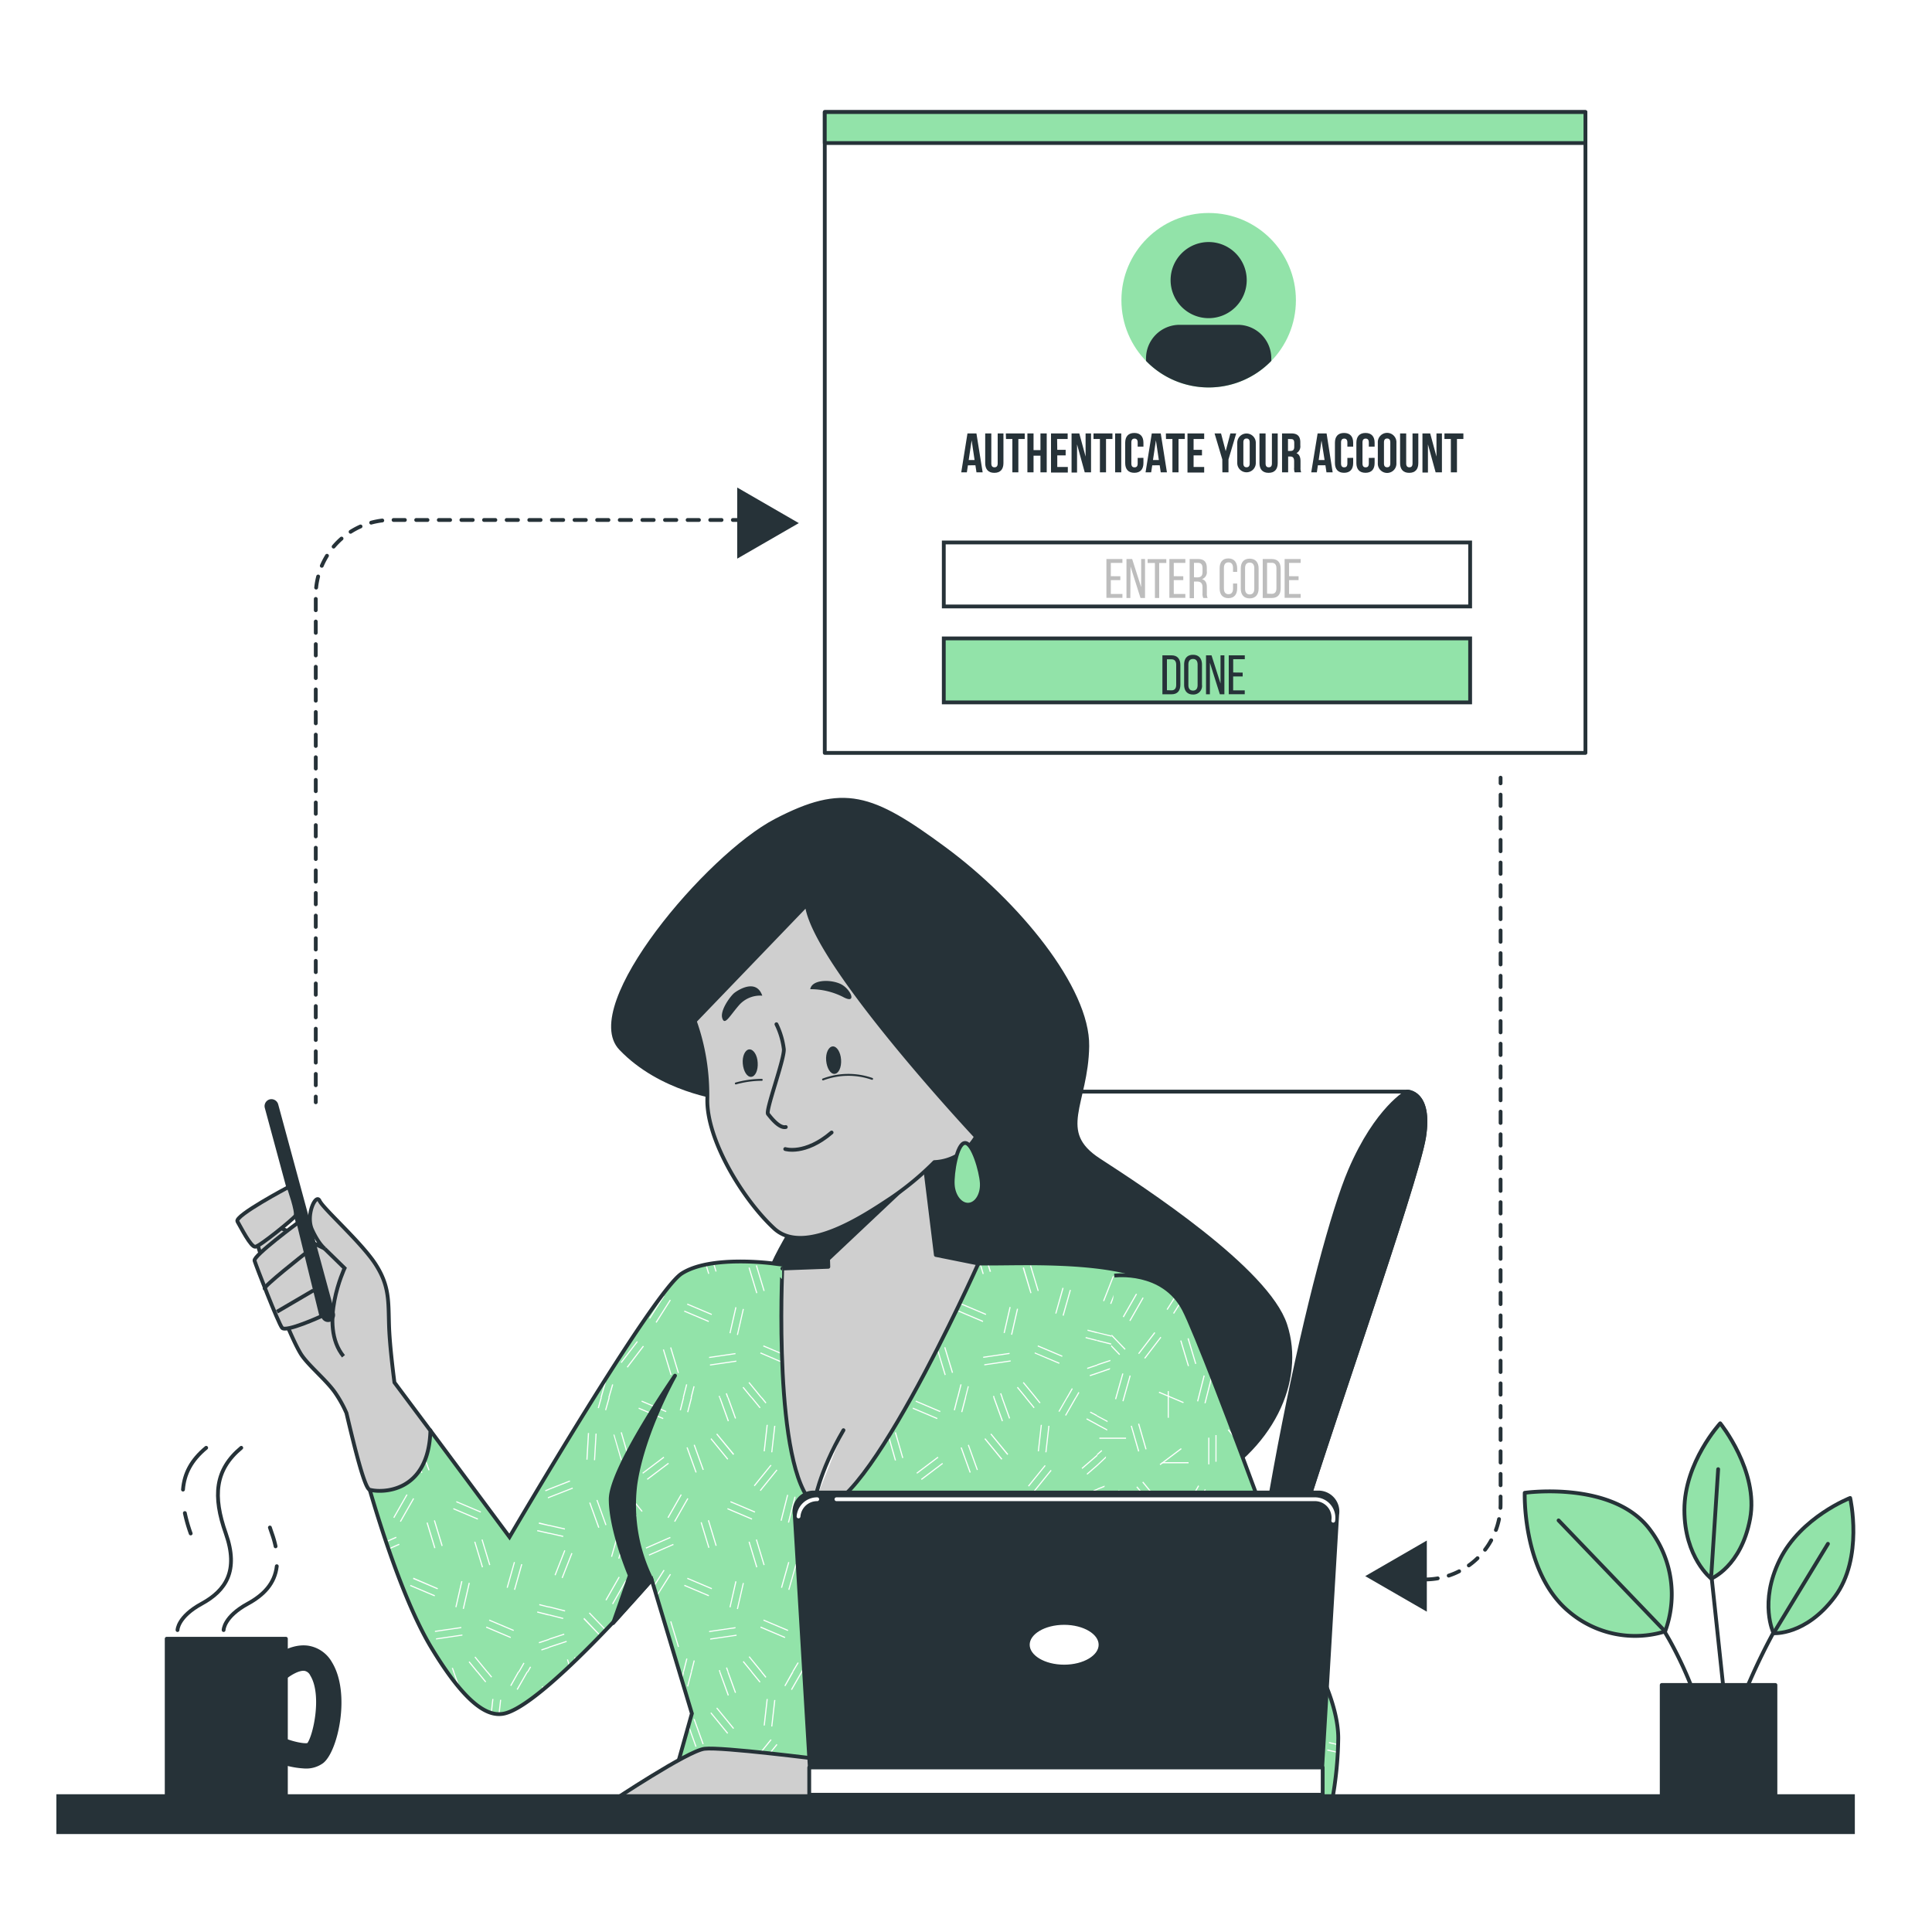 <svg class="animated" id="freepik_stories-authentication" xmlns="http://www.w3.org/2000/svg" viewBox="0 0 500 500" version="1.1" xmlns:xlink="http://www.w3.org/1999/xlink" xmlns:svgjs="http://svgjs.com/svgjs"><style>svg#freepik_stories-authentication:not(.animated) .animable {opacity: 0;}svg#freepik_stories-authentication.animated #freepik--Plants--inject-114 {animation: 1.5s Infinite  linear floating;animation-delay: 0s;}svg#freepik_stories-authentication.animated #freepik--Character--inject-114 {animation: 1.3s 1 forwards cubic-bezier(.36,-0.01,.5,1.38) slideDown;animation-delay: 0s;}svg#freepik_stories-authentication.animated #freepik--Device--inject-114 {animation: 1.5s Infinite  linear floating;animation-delay: 0s;}svg#freepik_stories-authentication.animated #freepik--Mug--inject-114 {animation: 1.5s Infinite  linear floating;animation-delay: 0s;}            @keyframes floating {                0% {                    opacity: 1;                    transform: translateY(0px);                }                50% {                    transform: translateY(-10px);                }                100% {                    opacity: 1;                    transform: translateY(0px);                }            }                    @keyframes slideDown {                0% {                    opacity: 0;                    transform: translateY(-30px);                }                100% {                    opacity: 1;                    transform: translateY(0);                }            }        .animator-hidden { display: none; }</style><g id="freepik--background-simple--inject-114" class="animable animator-hidden" style="transform-origin: 245.004px 256.932px;"><path d="M400.7,431.59c24.71-22.22,43.07-52.57,56.93-82,20.59-43.72,31.55-98.27,2.81-140.78-16.58-24.52-42.48-40-71.23-45.83-27.66-5.6-54.56-4.39-78.35-21.92-24.06-17.75-45-39.89-66.54-60.5-55.38-53-156-37.8-202.73,33.56s-34,164.06,11,207.06C93,359.81,149.38,367.36,194,397.56c22.11,15,37.57,37.07,61,50.24,27.25,15.31,60.66,21.59,91.36,13.77C367.26,456.24,385.22,445.51,400.7,431.59Z" style="fill: rgb(146, 227, 169); transform-origin: 245.004px 256.932px;" id="el7rbdzxoabv7" class="animable"></path><g id="el3m346ulk2zq"><path d="M400.7,431.59c24.71-22.22,43.07-52.57,56.93-82,20.59-43.72,31.55-98.27,2.81-140.78-16.58-24.52-42.48-40-71.23-45.83-27.66-5.6-54.56-4.39-78.35-21.92-24.06-17.75-45-39.89-66.54-60.5-55.38-53-156-37.8-202.73,33.56s-34,164.06,11,207.06C93,359.81,149.38,367.36,194,397.56c22.11,15,37.57,37.07,61,50.24,27.25,15.31,60.66,21.59,91.36,13.77C367.26,456.24,385.22,445.51,400.7,431.59Z" style="fill: rgb(255, 255, 255); opacity: 0.7; transform-origin: 245.004px 256.932px;" class="animable"></path></g></g><g id="freepik--Plants--inject-114" class="animable" style="transform-origin: 437.124px 416.64px;"><line x1="446.76" y1="443.85" x2="442.89" y2="407.52" style="fill: none; stroke: rgb(38, 50, 56); stroke-linecap: round; stroke-linejoin: round; stroke-width: 0.985px; transform-origin: 444.825px 425.685px;" id="eldn4ukfs6k4l" class="animable"></line><path d="M442.87,408.54s-6.95-5.41-6.95-17.78,9.27-22.41,9.27-22.41,10.05,12.37,7.73,24.73S442.87,408.54,442.87,408.54Z" style="fill: rgb(146, 227, 169); stroke: rgb(38, 50, 56); stroke-linecap: round; stroke-linejoin: round; stroke-width: 0.985px; transform-origin: 444.594px 388.445px;" id="elputyl3fffc" class="animable"></path><line x1="442.89" y1="407.52" x2="444.66" y2="380.22" style="fill: none; stroke: rgb(38, 50, 56); stroke-linecap: round; stroke-linejoin: round; stroke-width: 0.985px; transform-origin: 443.775px 393.87px;" id="elscibqc0vjms" class="animable"></line><path d="M450.33,441.17a161.91,161.91,0,0,1,12.31-25.07" style="fill: none; stroke: rgb(38, 50, 56); stroke-linecap: round; stroke-linejoin: round; stroke-width: 0.985px; transform-origin: 456.485px 428.635px;" id="elhgrlorsxa8t" class="animable"></path><path d="M459,422.67s-3.86-7.93,1.6-19,18.22-16,18.22-16,3.55,15.53-4,25.6S459,422.67,459,422.67Z" style="fill: rgb(146, 227, 169); stroke: rgb(38, 50, 56); stroke-linecap: round; stroke-linejoin: round; stroke-width: 0.985px; transform-origin: 468.665px 405.175px;" id="els47u2raglpj" class="animable"></path><line x1="459" y1="422.67" x2="473.07" y2="399.54" style="fill: none; stroke: rgb(38, 50, 56); stroke-linecap: round; stroke-linejoin: round; stroke-width: 0.985px; transform-origin: 466.035px 411.105px;" id="elvqsobu7j4f" class="animable"></line><path d="M440.49,444.41a100.59,100.59,0,0,0-8.5-20.09L426.58,415" style="fill: none; stroke: rgb(38, 50, 56); stroke-linecap: round; stroke-linejoin: round; stroke-width: 0.985px; transform-origin: 433.535px 429.705px;" id="elowsc6e4mszi" class="animable"></path><path d="M430.93,422.21a26.45,26.45,0,0,1-25-5.22c-12-10.08-11.33-30.65-11.33-30.65s23.26-3.32,32.65,9.86A27.65,27.65,0,0,1,430.93,422.21Z" style="fill: rgb(146, 227, 169); stroke: rgb(38, 50, 56); stroke-linecap: round; stroke-linejoin: round; stroke-width: 0.985px; transform-origin: 413.621px 404.672px;" id="el9lt7hy3r6pi" class="animable"></path><line x1="430.93" y1="422.21" x2="403.36" y2="393.48" style="fill: none; stroke: rgb(38, 50, 56); stroke-linecap: round; stroke-linejoin: round; stroke-width: 0.985px; transform-origin: 417.145px 407.845px;" id="eltboejkzrn" class="animable"></line><rect x="430.05" y="436.07" width="29.43" height="28.86" style="fill: rgb(38, 50, 56); stroke: rgb(38, 50, 56); stroke-linecap: round; stroke-linejoin: round; stroke-width: 0.985px; transform-origin: 444.765px 450.5px;" id="eldxf7c4igi2d" class="animable"></rect></g><g id="freepik--Window--inject-114" class="animable" style="transform-origin: 246.015px 223.05px;"><rect x="213.45" y="29" width="196.86" height="165.85" style="fill: rgb(255, 255, 255); stroke: rgb(38, 50, 56); stroke-linecap: round; stroke-linejoin: round; stroke-width: 0.985px; transform-origin: 311.88px 111.925px;" id="el7t41m2jjpa8" class="animable"></rect><path d="M254.31,122.24h-1.6l-.27-1.82H250.5l-.28,1.82h-1.45l1.61-10.07h2.32Zm-3.61-3.19h1.52l-.76-5.1Z" style="fill: rgb(38, 50, 56); transform-origin: 251.54px 117.205px;" id="elvluc5ollx6" class="animable"></path><path d="M256.55,112.17v7.77c0,.72.32,1,.82,1s.83-.26.83-1v-7.77h1.49v7.67c0,1.61-.8,2.53-2.36,2.53s-2.36-.92-2.36-2.53v-7.67Z" style="fill: rgb(38, 50, 56); transform-origin: 257.33px 117.27px;" id="el5igyp5q1xsf" class="animable"></path><path d="M260.31,112.17h4.89v1.44h-1.65v8.63H262v-8.63h-1.65Z" style="fill: rgb(38, 50, 56); transform-origin: 262.755px 117.205px;" id="ellr9h6vjt9k" class="animable"></path><path d="M267.48,122.24h-1.59V112.17h1.59v4.32h1.79v-4.32h1.62v10.07h-1.62v-4.31h-1.79Z" style="fill: rgb(38, 50, 56); transform-origin: 268.39px 117.205px;" id="eliblpt6kstf" class="animable"></path><path d="M273.62,116.41h2.17v1.44h-2.17v3h2.73v1.44H272V112.17h4.31v1.44h-2.73Z" style="fill: rgb(38, 50, 56); transform-origin: 274.175px 117.23px;" id="el6v3aetsh3c2" class="animable"></path><path d="M278.74,115v7.29h-1.42V112.17h2l1.63,6v-6h1.41v10.07h-1.63Z" style="fill: rgb(38, 50, 56); transform-origin: 279.84px 117.23px;" id="elzihzha9y36" class="animable"></path><path d="M283,112.17h4.9v1.44h-1.66v8.63h-1.58v-8.63H283Z" style="fill: rgb(38, 50, 56); transform-origin: 285.45px 117.205px;" id="elnca3jlo4bj" class="animable"></path><path d="M288.6,112.17h1.58v10.07H288.6Z" style="fill: rgb(38, 50, 56); transform-origin: 289.39px 117.205px;" id="elix38jkbtt0n" class="animable"></path><path d="M295.92,118.49v1.34c0,1.61-.8,2.53-2.36,2.53s-2.36-.92-2.36-2.53v-5.24c0-1.62.81-2.54,2.36-2.54s2.36.92,2.36,2.54v1h-1.49v-1.08c0-.72-.32-1-.82-1s-.82.28-.82,1v5.44c0,.72.31,1,.82,1s.82-.25.82-1v-1.44Z" style="fill: rgb(38, 50, 56); transform-origin: 293.56px 117.205px;" id="elxurhv7rfirs" class="animable"></path><path d="M302,122.24h-1.6l-.27-1.82H298.2l-.28,1.82h-1.45l1.61-10.07h2.32Zm-3.61-3.19h1.52l-.76-5.1Z" style="fill: rgb(38, 50, 56); transform-origin: 299.235px 117.205px;" id="el6rx3srgnqwg" class="animable"></path><path d="M301.73,112.17h4.9v1.44H305v8.63h-1.58v-8.63h-1.66Z" style="fill: rgb(38, 50, 56); transform-origin: 304.18px 117.205px;" id="elxunn6kyh6je" class="animable"></path><path d="M308.9,116.41h2.17v1.44H308.9v3h2.74v1.44h-4.32V112.17h4.32v1.44H308.9Z" style="fill: rgb(38, 50, 56); transform-origin: 309.48px 117.23px;" id="el3xr0z1kdsos" class="animable"></path><path d="M316.33,118.9l-2-6.73H316l1.21,4.59,1.21-4.59h1.51l-2,6.73v3.34h-1.58Z" style="fill: rgb(38, 50, 56); transform-origin: 317.13px 117.205px;" id="elwcvfc3o5fsf" class="animable"></path><path d="M320.2,114.59a2.4,2.4,0,1,1,4.8,0v5.24a2.4,2.4,0,1,1-4.8,0Zm1.58,5.34c0,.72.32,1,.82,1s.82-.27.82-1v-5.44c0-.72-.32-1-.82-1s-.82.28-.82,1Z" style="fill: rgb(38, 50, 56); transform-origin: 322.6px 117.21px;" id="el5bxebk7d5dn" class="animable"></path><path d="M327.53,112.17v7.77c0,.72.32,1,.82,1s.82-.26.82-1v-7.77h1.5v7.67c0,1.61-.8,2.53-2.36,2.53s-2.36-.92-2.36-2.53v-7.67Z" style="fill: rgb(38, 50, 56); transform-origin: 328.31px 117.27px;" id="eltxcf7cff7t" class="animable"></path><path d="M335.06,122.24a3,3,0,0,1-.14-1.24v-1.58c0-.93-.32-1.28-1-1.28h-.55v4.1h-1.58V112.17h2.39c1.64,0,2.34.76,2.34,2.32v.79a2,2,0,0,1-1,2c.79.33,1.05,1.09,1.05,2.14V121a2.91,2.91,0,0,0,.17,1.22Zm-1.73-8.63v3.09H334c.59,0,.95-.26.95-1.06v-1c0-.72-.24-1-.8-1Z" style="fill: rgb(38, 50, 56); transform-origin: 334.265px 117.205px;" id="elgg41t8mzkxf" class="animable"></path><path d="M344.89,122.24h-1.6l-.27-1.82h-1.95l-.27,1.82h-1.45L341,112.17h2.32Zm-3.61-3.19h1.52L342,114Z" style="fill: rgb(38, 50, 56); transform-origin: 342.12px 117.205px;" id="elkb5slh24ge" class="animable"></path><path d="M350.2,118.49v1.34c0,1.61-.81,2.53-2.36,2.53s-2.36-.92-2.36-2.53v-5.24c0-1.62.8-2.54,2.36-2.54s2.36.92,2.36,2.54v1h-1.5v-1.08c0-.72-.32-1-.82-1s-.82.28-.82,1v5.44c0,.72.32,1,.82,1s.82-.25.82-1v-1.44Z" style="fill: rgb(38, 50, 56); transform-origin: 347.84px 117.205px;" id="eltcr1iv0x2pg" class="animable"></path><path d="M355.75,118.49v1.34c0,1.61-.8,2.53-2.36,2.53s-2.36-.92-2.36-2.53v-5.24c0-1.62.81-2.54,2.36-2.54s2.36.92,2.36,2.54v1h-1.5v-1.08c0-.72-.31-1-.82-1s-.82.28-.82,1v5.44c0,.72.32,1,.82,1s.82-.25.82-1v-1.44Z" style="fill: rgb(38, 50, 56); transform-origin: 353.39px 117.205px;" id="elxn2al0f505" class="animable"></path><path d="M356.58,114.59a2.41,2.41,0,1,1,4.81,0v5.24a2.41,2.41,0,1,1-4.81,0Zm1.59,5.34c0,.72.31,1,.82,1s.82-.27.82-1v-5.44c0-.72-.32-1-.82-1s-.82.28-.82,1Z" style="fill: rgb(38, 50, 56); transform-origin: 358.985px 117.21px;" id="elicn8fkl7mns" class="animable"></path><path d="M363.92,112.17v7.77c0,.72.32,1,.82,1s.82-.26.82-1v-7.77h1.5v7.67c0,1.61-.8,2.53-2.36,2.53s-2.36-.92-2.36-2.53v-7.67Z" style="fill: rgb(38, 50, 56); transform-origin: 364.7px 117.27px;" id="elq7luv5m0pu" class="animable"></path><path d="M369.55,115v7.29h-1.42V112.17h2l1.63,6v-6h1.41v10.07h-1.63Z" style="fill: rgb(38, 50, 56); transform-origin: 370.65px 117.23px;" id="elgtvavn3nok9" class="animable"></path><path d="M373.82,112.17h4.9v1.44h-1.66v8.63h-1.58v-8.63h-1.66Z" style="fill: rgb(38, 50, 56); transform-origin: 376.27px 117.205px;" id="elc0fg0gvtre" class="animable"></path><g id="elg3kffljuwcl"><circle cx="312.8" cy="77.7" r="22.58" style="fill: rgb(146, 227, 169); transform-origin: 312.8px 77.7px; transform: rotate(-80.85deg);" class="animable"></circle></g><path d="M322.65,72.49a9.85,9.85,0,1,1-9.85-9.85A9.85,9.85,0,0,1,322.65,72.49Z" style="fill: rgb(38, 50, 56); transform-origin: 312.8px 72.49px;" id="eltjxzdzr51m" class="animable"></path><path d="M296.59,93.4a22.56,22.56,0,0,0,32.42,0v-.65a8.68,8.68,0,0,0-8.68-8.69H305.28a8.69,8.69,0,0,0-8.69,8.69Z" style="fill: rgb(38, 50, 56); transform-origin: 312.8px 92.165px;" id="elisuym57xor" class="animable"></path><rect x="244.25" y="140.39" width="136.22" height="16.56" style="fill: none; stroke: rgb(38, 50, 56); stroke-miterlimit: 10; stroke-width: 0.985px; transform-origin: 312.36px 148.67px;" id="elyl546povqs9" class="animable"></rect><rect x="244.25" y="165.22" width="136.22" height="16.56" style="fill: rgb(146, 227, 169); stroke: rgb(38, 50, 56); stroke-miterlimit: 10; stroke-width: 0.985px; transform-origin: 312.36px 173.5px;" id="eld2ab9koi9sc" class="animable"></rect><path d="M289.94,149.14v1h-2.46v3.58h3v1h-4.14V144.68h4.14v1h-3v3.44Z" style="fill: rgb(189, 189, 189); transform-origin: 288.41px 149.7px;" id="elevdjq45gwe" class="animable"></path><path d="M292.53,154.76h-1V144.68H293l2.33,7.28v-7.28h1v10.08h-1.17l-2.58-8.15Z" style="fill: rgb(189, 189, 189); transform-origin: 293.93px 149.72px;" id="elj4vowj9psp8" class="animable"></path><path d="M298.89,154.76V145.7H297v-1h4.84v1H300v9.06Z" style="fill: rgb(189, 189, 189); transform-origin: 299.42px 149.73px;" id="elcs9lj48hywo" class="animable"></path><path d="M306.23,149.14v1h-2.46v3.58h3v1h-4.14V144.68h4.14v1h-3v3.44Z" style="fill: rgb(189, 189, 189); transform-origin: 304.7px 149.7px;" id="eleyxnx5k2u2" class="animable"></path><path d="M310.07,144.68c1.59,0,2.25.81,2.25,2.3v.82a1.89,1.89,0,0,1-1.25,2.08c.92.27,1.26,1,1.26,2.1v1.57a2.64,2.64,0,0,0,.2,1.21H311.4a2.65,2.65,0,0,1-.19-1.23V152c0-1.14-.53-1.5-1.47-1.5H309v4.31h-1.12V144.68Zm-.28,4.75c.89,0,1.42-.29,1.42-1.38v-1c0-.9-.33-1.38-1.17-1.38H309v3.73Z" style="fill: rgb(189, 189, 189); transform-origin: 310.205px 149.745px;" id="elzvy5n22ndog" class="animable"></path><path d="M320.18,147.11V148h-1.07v-1c0-.91-.36-1.46-1.18-1.46s-1.18.55-1.18,1.46v5.32c0,.91.37,1.46,1.18,1.46s1.18-.55,1.18-1.46v-1.31h1.07v1.25c0,1.53-.73,2.54-2.28,2.54s-2.26-1-2.26-2.54v-5.21c0-1.52.72-2.53,2.26-2.53S320.18,145.59,320.18,147.11Z" style="fill: rgb(189, 189, 189); transform-origin: 317.91px 149.66px;" id="el75vtvydyx18" class="animable"></path><path d="M321.11,147.11c0-1.54.76-2.53,2.3-2.53s2.32,1,2.32,2.53v5.21c0,1.53-.76,2.54-2.32,2.54s-2.3-1-2.3-2.54Zm1.11,5.27c0,.92.39,1.46,1.19,1.46s1.2-.54,1.2-1.46v-5.32c0-.91-.38-1.46-1.2-1.46s-1.19.55-1.19,1.46Z" style="fill: rgb(189, 189, 189); transform-origin: 323.42px 149.72px;" id="elk967q4e52bh" class="animable"></path><path d="M329.15,144.68c1.57,0,2.29.95,2.29,2.51v5.08c0,1.54-.72,2.49-2.29,2.49h-2.36V144.68Zm0,9c.8,0,1.19-.5,1.19-1.42v-5.18c0-.92-.39-1.43-1.21-1.43h-1.21v8Z" style="fill: rgb(189, 189, 189); transform-origin: 329.115px 149.72px;" id="el3m843m61q4j" class="animable"></path><path d="M336.07,149.14v1h-2.46v3.58h3v1h-4.15V144.68h4.15v1h-3v3.44Z" style="fill: rgb(189, 189, 189); transform-origin: 334.535px 149.7px;" id="elah4872bubz" class="animable"></path><path d="M303.2,169.6c1.56,0,2.28,1,2.28,2.51v5.08c0,1.54-.72,2.49-2.28,2.49h-2.37V169.6Zm0,9.06c.81,0,1.2-.51,1.2-1.43v-5.18c0-.92-.39-1.42-1.21-1.42H302v8Z" style="fill: rgb(38, 50, 56); transform-origin: 303.155px 174.64px;" id="elxdmc6wi4src" class="animable"></path><path d="M306.45,172c0-1.54.76-2.54,2.3-2.54s2.32,1,2.32,2.54v5.21a2.22,2.22,0,0,1-2.32,2.53c-1.54,0-2.3-1-2.3-2.53Zm1.1,5.27c0,.92.39,1.45,1.2,1.45s1.19-.53,1.19-1.45V172c0-.91-.37-1.46-1.19-1.46s-1.2.55-1.2,1.46Z" style="fill: rgb(38, 50, 56); transform-origin: 308.771px 174.602px;" id="elr32hrmnkhh" class="animable"></path><path d="M313.12,179.68h-1V169.6h1.42l2.33,7.29V169.6h1v10.08H315.7l-2.58-8.15Z" style="fill: rgb(38, 50, 56); transform-origin: 314.495px 174.64px;" id="elenlcnhlmi68" class="animable"></path><path d="M321.6,174.07v1h-2.46v3.59h3v1H318V169.6h4.15v1h-3v3.44Z" style="fill: rgb(38, 50, 56); transform-origin: 320.075px 174.63px;" id="elxmardu3a3rj" class="animable"></path><rect x="213.45" y="29" width="196.86" height="8.02" style="fill: rgb(146, 227, 169); stroke: rgb(38, 50, 56); stroke-linecap: round; stroke-linejoin: round; stroke-width: 0.985px; transform-origin: 311.88px 33.01px;" id="el6vv5nlog1bc" class="animable"></rect><line x1="81.72" y1="285.27" x2="81.72" y2="283.79" style="fill: none; stroke: rgb(38, 50, 56); stroke-linecap: round; stroke-linejoin: round; stroke-width: 0.985px; transform-origin: 81.72px 284.53px;" id="elq762c2vs5s" class="animable"></line><path d="M81.72,280.86V154.07a19.5,19.5,0,0,1,19.51-19.5H194" style="fill: none; stroke: rgb(38, 50, 56); stroke-linecap: round; stroke-linejoin: round; stroke-width: 0.985px; stroke-dasharray: 2.927, 2.927; transform-origin: 137.86px 207.715px;" id="elxlml83uktmg" class="animable"></path><line x1="195.51" y1="134.57" x2="196.98" y2="134.57" style="fill: none; stroke: rgb(38, 50, 56); stroke-linecap: round; stroke-linejoin: round; stroke-width: 0.985px; transform-origin: 196.245px 134.57px;" id="elrwcxtcs7gg" class="animable"></line><polygon points="206.73 135.38 190.79 126.17 190.79 144.58 206.73 135.38" style="fill: rgb(38, 50, 56); transform-origin: 198.76px 135.375px;" id="el1dpm39j930n" class="animable"></polygon><line x1="358.9" y1="408.76" x2="360.38" y2="408.76" style="fill: none; stroke: rgb(38, 50, 56); stroke-linecap: round; stroke-linejoin: round; stroke-width: 0.985px; transform-origin: 359.64px 408.76px;" id="elsbc1e8ildp9" class="animable"></line><path d="M363.31,408.76h5.47a19.57,19.57,0,0,0,19.57-19.57v-185" style="fill: none; stroke: rgb(38, 50, 56); stroke-linecap: round; stroke-linejoin: round; stroke-width: 0.985px; stroke-dasharray: 2.93, 2.93; transform-origin: 375.83px 306.475px;" id="ele9ad6oh1bp" class="animable"></path><line x1="388.35" y1="202.73" x2="388.35" y2="201.26" style="fill: none; stroke: rgb(38, 50, 56); stroke-linecap: round; stroke-linejoin: round; stroke-width: 0.985px; transform-origin: 388.35px 201.995px;" id="ell9vdjs38z4e" class="animable"></line><polygon points="353.32 407.9 369.26 417.1 369.26 398.69 353.32 407.9" style="fill: rgb(38, 50, 56); transform-origin: 361.29px 407.895px;" id="el26j3se6rttj" class="animable"></polygon></g><g id="freepik--Character--inject-114" class="animable" style="transform-origin: 215.155px 337.835px;"><path d="M269.79,287.86a10,10,0,0,1,8.88-5.35h85.55s6.18,0,4.33,11.75-27.21,83.49-33.4,105.13-7.42,67.41-7.42,67.41H225.07S233.3,357.53,269.79,287.86Z" style="fill: rgb(255, 255, 255); stroke: rgb(38, 50, 56); stroke-linecap: round; stroke-linejoin: round; stroke-width: 0.985px; transform-origin: 296.983px 374.655px;" id="ely16r6arw5q" class="animable"></path><path d="M349.38,302.92c-8.65,20.18-27,100-29.92,163.88h8.27S329,421,335.15,399.39s31.54-93.38,33.4-105.13-4.33-11.75-4.33-11.75S356.31,286.74,349.38,302.92Z" style="fill: rgb(38, 50, 56); stroke: rgb(38, 50, 56); stroke-linecap: round; stroke-linejoin: round; stroke-width: 0.985px; transform-origin: 344.179px 374.655px;" id="elaf5zj8ycv2" class="animable"></path><path d="M186.7,284.13s-15.7-1.91-26.07-12.81,22.54-49.77,40.11-58.93,24.81-6.65,43.65,7.24,37.23,36.18,37,51.13-8.37,22.1,3,29.47,43.55,28.3,48.25,42.68-3.45,32.27-22.32,42-49.83,9.28-79.65-.36S194.36,344.41,198.2,332s14-20.94,10.94-30.38S186.7,284.13,186.7,284.13Z" style="fill: rgb(38, 50, 56); stroke: rgb(38, 50, 56); stroke-linecap: round; stroke-linejoin: round; stroke-width: 0.985px; transform-origin: 246.297px 299.488px;" id="eln5hejrc44yh" class="animable"></path><path d="M200.16,327s-16.24-2.26-23.74,2.59-44.56,68.19-44.56,68.19l-20.47-27.55L93.64,378.2s8.32,32.2,18,48.22,15.2,17.64,18.52,17.11c9.88-1.57,38.5-34.68,38.5-34.68l10.4,34.6L172,468.6H303.5L287.55,442s20.81-96,15.51-106.17S266.88,327,257.17,327h-27.8a69.3,69.3,0,0,1-12.79,1.32A161.22,161.22,0,0,1,200.16,327Z" style="fill: rgb(146, 227, 169); transform-origin: 198.782px 397.537px;" id="el62hgipym25m" class="animable"></path><path d="M288,330.24l.27.11-2.52,6.42-.28-.11Zm-.69,7.14.27.11,2.53-6.42-.28-.11Zm11.47,20.43-.29-.08-1.11,3.95h.31Zm1.9.54-.29-.08-1,3.41h.3Zm-12,.22.94,3.11h.31l-1-3.2Zm2.18-.65-.29.08,1.11,3.68h.31Zm8.05-14.69,3.43-6-.25-.15-3.43,6Zm1.72,1,3.21-5.61c0-.17,0-.32-.06-.48l-3.41,5.95Zm2.25,8.53.57-.75.06-.55-.87,1.12Zm-8.49-6.09,4.78,5,.21-.2-4.78-5ZM292.88,348l4.77,5,.22-.2-4.78-5Zm-5.27,0,.08-.29L284,346.8v.3Zm-3.66-3,4.15,1.05.07-.29L284,344.76Zm4.63,8.93-.09-.28L284,355.21v.31Zm-.71-2.16-3.92,1.3v.31l4-1.33Zm-2.17,55.87,2.52-6.42-.27-.11-2.53,6.42Zm4.08-5.81-2.52,6.42.27.11,2.53-6.42Zm-.13,30.1-.77-2.57-.29.08.94,3.1Zm5-43.18-.28.1,2.34,6.49.06,0,.09-.45Zm1.57-.57,1.23,3.39c0-.19.07-.38.1-.58l-1.05-2.91Zm4.38-16.9.16.53.09-.6Zm-6.58-.39-.4,6.88.29,0,.4-6.89Zm1.57,7,.29,0,.4-6.89-.29,0Zm-8.41-7.3.14-.26-3.4-1.83v.34Zm-3.26-4,4.19,2.25.14-.26L284,366.33Zm2.62,10.41-.19-.22L284,379v.39Zm-1.29-1.49-.19-.23-1.14,1v.39ZM284,387.34v.31l6.22-2.43-.11-.27Zm0-2.12v.32l5.5-2.15-.11-.28Zm3.67,12.52.07-.29-3.74-.84v.3Zm.43-1.92.07-.29-4.17-.94v.3ZM287.61,419l.08-.28-3.74-.95v.31ZM284,416l4.15,1.06.07-.29L284,415.71Zm4.63,8.93-.09-.28L284,426.15v.32Zm-.62-1.87-.09-.28L284,424.08v.31Zm8.89-58.62.79-2.77h-.31l-.76,2.69Zm2.83-2.77h-.3l-.91,3.22.28.09Zm-9.1,3.49.29-.08-1-3.41h-.31Zm2.17-.65-.85-2.84h-.31l.88,2.93Zm1.65,95.35,2.34,6.48.28-.1-2.34-6.48Zm4.47,5.71-2.34-6.48-.28.1,2.35,6.48Zm3.31,1.6-.29-.08-.42,1.5h.31ZM284,439.85l3.26,1.75.14-.26-3.4-1.83Zm0-2.24L288,439.8l.06-.3L284,437.28ZM286.57,448l-.19-.23L284,449.9v.38Zm-1.29-1.5-.19-.22-1.14,1v.39Zm4.78,9.36L284,458.28v.32l6.22-2.44Zm-6.11.59,5.5-2.15-.11-.27-5.39,2.1Zm0,11.07v.31l3.31.74h.38l.05-.2Zm4.1-.79.07-.29-4.17-.94v.31Zm-73.57-130.1.27.11,2.53-6.42-.28-.11Zm1.83.72.28.11,2.52-6.42-.27-.11Zm64.62,8.95,3,.77v-.3l-2.95-.75Zm.56-2.19-.08.28,2.54.65v-.31ZM284,355.52v-.31l-2,.67.09.28ZM281.32,354l.09.28,2.54-.84v-.31ZM276,361.68h.34l1.3-2.26-.25-.15Zm2.28,0h.34l.73-1.28-.25-.15Zm-14.87-2.76-.23.19,2.11,2.57h.38Zm1.3-1.06,3.13,3.82h.38l-3.28-4Zm-7.46,3.37-.27.1.12.35h.32Zm1.58-.57.37,1h.31l-.4-1.12Zm-10.82,1,.85-3.35-.29-.07-.87,3.42Zm2.47-2.94-.75,2.94H250l.73-2.86Zm-22.67-.93-.29-.08-1.12,3.95h.31Zm1.89.54-.28-.08-1,3.41h.31Zm-12,.22.94,3.11h.31l-1-3.2Zm2.17-.65-.28.08,1.11,3.68h.3Zm8.06-14.69,3.43-6-.26-.15-3.43,6Zm1.46.84.25.14,3.43-6-.26-.15Zm39.13,4.4,6.35,2.69.11-.27-6.35-2.69Zm-.77,1.81,6.35,2.69.11-.27L267.81,350Zm5.35-10.36.28.08,1.88-6.63-.29-.09Zm1.89.54.29.08,1.87-6.64-.28-.08ZM264.67,328.1l2,6.6.28-.08L265,328Zm1.88-.57,2,6.6.28-.08-2-6.6ZM244.76,355.8l-2-6.6-.28.08,2,6.61Zm1.89-.57-2-6.6-.29.08,2,6.61Zm7.8-3.82,6.83-1,0-.29-6.83,1Zm.28,1.95,6.83-1,0-.29-6.83,1Zm5-8.41.29.07,1.54-6.72-.29-.07Zm3.46-6.28-1.54,6.72.29.07,1.54-6.72ZM239,341.12l.25.16,3.69-5.83-.25-.15Zm5.61-4.61-.25-.16-3.69,5.83.25.16Zm-6.41-6.71,6.32-2.76,0-.07h-.54l-5.87,2.56Zm.67,1.53.12.27,6.32-2.75-.12-.27Zm-6-4.36h-.31L231,332.39l.29.08Zm-3.45,5,1.4-5h-.31l-1.38,4.88Zm27.06-2.88L255.8,327h-.31l.65,2.16Zm-2.17.65.29-.08-.8-2.65h-.31Zm-22.64,22.86.23.18,4.2-5.47-.24-.18Zm1.56,1.2.24.18,4.19-5.48-.23-.18Zm-9.82-7.11,4.78,5,.22-.2-4.78-5ZM221.93,348l4.78,5,.21-.2-4.77-5Zm26.18-8.84-.12.27,6.35,2.7.12-.28Zm.65-1.54,6.35,2.69.12-.27-6.35-2.69ZM216.67,348l.07-.29L213,346.8v.3Zm-3.66-3,4.14,1.05.08-.29L213,344.76Zm4.63,8.93-.1-.28L213,355.21v.31Zm-.72-2.16-3.91,1.3v.31l4-1.33Zm.08,49.34-2.52,6.42.27.11,2.53-6.42Zm1.84.72-2.53,6.42.28.11,2.52-6.42Zm62.3-34.51,2.81,1.52v-.34l-2.67-1.44Zm1.07-2-.14.25,1.88,1v-.34ZM284,379l-2.79,2.42.19.22,2.6-2.25Zm-3.89,1.15,3.89-3.36v-.39l-4.08,3.52Zm3.58,7.36.1.28.21-.09v-.31Zm-.72-1.83.1.27.93-.36v-.32Zm1,11-3-.68-.07.29,3.06.69Zm0-2-2.56-.58-.06.29,2.62.59Zm0,23.15L281,417l-.07.29,3,.77Zm-2.46-2.66-.08.29L284,416v-.3ZM284,426.47v-.32l-2,.67.09.28Zm0-2.08v-.31l-2.63.87.09.28ZM243.4,365.18l-6.35-2.7-.11.27,6.35,2.7Zm-7.23-.61,6.35,2.69.11-.27-6.35-2.69Zm41.45,65.79-.25-.14L276,432.63h.34Zm1.71,1-.25-.15-.82,1.44h.34Zm-16.17-1.29,2.11,2.58h.38l-2.26-2.77Zm1.53-1.25,3.13,3.83h.38l-3.28-4Zm-7.46,3.38-.27.1.12.35h.32Zm1.58-.57.37,1h.31l-.4-1.12Zm-10-2.33-.29-.08-.87,3.43H248Zm1.62.41-.75,2.94H250l.73-2.87Zm-22.67-.94-.29-.08-1.12,4h.31Zm1.89.54-.28-.08-1,3.42h.31Zm-12,.22.94,3.12h.31l-1-3.2Zm1.89-.56,1.11,3.68h.3l-1.13-3.77Zm11.51-20.9-3.43,6,.26.15,3.43-6Zm2,1.12-.26-.15-3.42,6,.25.15Zm27.89-32.86L256.54,371l-.22.19,4.36,5.34Zm-1.52,1.25L255,372.22l-.23.19,4.37,5.34Zm-10.81-2.92,2.34,6.48.28-.1-2.34-6.48Zm1.86-.67,2.34,6.48.27-.1-2.34-6.48Zm24.49,47.86-6.35-2.69-.11.27,6.35,2.69Zm-.77,1.82-6.35-2.7-.11.28,6.35,2.69Zm.76-19.42-1.87,6.64.28.08,1.88-6.64Zm2.18.62-.28-.08-1.88,6.63.29.08Zm-10.17.71-2-6.6-.28.08,2,6.61Zm1.89-.57-2-6.6-.29.08,2,6.61Zm-20-17.27-3.43,6,.25.14,3.43-6Zm-1.46-.83-.26-.15-3.42,6,.25.14Zm-11.65,5.45L231.37,387l-.23.19,4.37,5.34Zm1.52-1.25-4.36-5.34-.23.19,4.36,5.34Zm-13.8-2.17,2.34,6.49.28-.1-2.35-6.49Zm1.85-.67,2.34,6.49.28-.1-2.34-6.49ZM273,393.52l.29.07,1.7-6.68-.29-.08Zm3.9-6.13-.29-.07-1.7,6.68.29.07ZM265.62,393l-6.35-2.69-.11.27,6.35,2.7Zm.77-1.81L260,388.5l-.11.27,6.35,2.69Zm-21.63,35.56-2-6.61-.28.09,2,6.6Zm1.89-.57-2-6.61-.29.09,2,6.6Zm14.63-4.79,0-.29-6.83,1,0,.29Zm.28,1.95,0-.29-6.83,1,0,.29ZM260,416l1.54-6.72-.29-.07-1.54,6.73Zm1.92.44,1.54-6.72-.29-.07-1.54,6.73Zm-19-10-.25-.16L239,412.07l.25.16Zm1.67,1.05-.25-.16-3.69,5.83.25.16Zm-.09-9.47-.11-.27-6.33,2.76.12.27Zm.79,1.81-.12-.27-6.32,2.76.12.27Zm-12.15-3-.28-.09L231,403.33l.29.08Zm-3.77,6.1,1.87-6.64-.28-.08-1.88,6.64ZM256.42,400l-2-6.6-.29.08,2,6.61ZM252.27,394l2,6.6.29-.08-2-6.6Zm-9.59-17-5.51,4.16.18.23,5.51-4.15Zm-4.14,6,5.5-4.16-.17-.23-5.51,4.15Zm-4.76-5.71-1.91-6.63-.29.09,1.92,6.62Zm-4.09-6L231.6,378l.29-.08L230,371.27Zm-6.58-.39-.4,6.88.29,0,.4-6.89Zm1.56,7,.3,0,.4-6.89-.3,0ZM236,418.21l-.24-.18-4.19,5.48.23.18Zm1.56,1.2-.23-.18-4.2,5.48.24.18Zm-14.25-1.82,4.78,5,.22-.21-4.78-5ZM221.93,419l4.78,5,.21-.2-4.77-5Zm50.22-38.41-.23-.18-4.34,5.36.23.19Zm-1.76-1.42-4.34,5.36.23.19,4.33-5.37ZM271.6,369l-.29,0-.78,6.85.3,0Zm-2.25-.26-.77,6.86.29,0,.77-6.85Zm-14.89,44.1-6.35-2.69-.12.27,6.35,2.69Zm-5.7-4.24,6.35,2.69.12-.27-6.35-2.69Zm-32.49-37.91.14-.26-3.4-1.83v.34Zm-3.26-4,4.19,2.25.14-.26L213,366.33Zm2.62,10.41-.2-.22L213,379v.39Zm-1.29-1.49-.2-.23-1.13,1v.39Zm4.77,9.36-6.1,2.39v.31l6.21-2.43Zm-.61-1.56-.1-.28L213,385.22v.32Zm-1.82,14.35.06-.29-3.73-.84v.3ZM213,394.89l4.1.93.07-.29-4.17-.94ZM216.67,419l.07-.28-3.73-.95v.31ZM213,416l4.14,1.06.08-.29L213,415.71Zm4.63,8.93-.1-.28L213,426.15v.32Zm-.62-1.87-.1-.28L213,424.08v.31Zm56.92-57.81.25.14,2.13-3.72H276Zm1.71,1,.25.14,2.7-4.7h-.34Zm-7.89-2-2.11-2.58h-.38l2.26,2.76Zm1.3-1.06.23-.19-1.09-1.33h-.38Zm-9.48,4.52-2.18-6h-.32l2.22,6.14Zm1.57-.57.28-.1-1.94-5.37h-.31Zm-14.3-2.21.29.07.85-3.33h-.31Zm1.91.49.29.07,1-3.82h-.31Zm-22.85-1,.78-2.77h-.31l-.76,2.69Zm2.83-2.77h-.31l-.91,3.22.29.09Zm-9.1,3.49.28-.08-1-3.41h-.31Zm2.17-.65-.86-2.84h-.3l.87,2.93Zm59.47,73.55-.14.26,2.81,1.52v-.34Zm.93-1.73-.14.26,1.88,1v-.33ZM284,450.28v-.38l-2.79,2.41.19.22Zm0-2.6v-.39l-4.08,3.53.19.22Zm-.31,10.72.1.28.21-.08v-.32Zm-.72-1.83.1.28.93-.37v-.32Zm-2,10.31-.07.29,3.06.69v-.31Zm3-1.35-2.56-.58-.06.29,2.62.6ZM243.4,436.12l-6.35-2.69-.11.27,6.35,2.69Zm-7.23-.61,6.35,2.7.11-.28-6.35-2.69Zm20.15,6.59,4.36,5.34.23-.19-4.37-5.33Zm3.07,6.4L255,443.17l-.23.18,4.37,5.34ZM251.2,452l-2.34-6.49-.28.1,2.34,6.49Zm1.85-.67-2.34-6.49-.27.1,2.34,6.49Zm-4,7.51-.25-.15-3.43,6,.25.15Zm-1.71-1-.26-.14-3.42,6,.25.15Zm-11.65,5.45L231.37,458l-.23.18,4.37,5.34Zm1.52-1.25-4.36-5.33-.23.18,4.36,5.34Zm-11.18,4.22-2.35-6.48-.27.1,2.34,6.48Zm1.85-.67-2.34-6.48-.28.1,2.34,6.48Zm47-7.73-.29-.07-1.7,6.68.29.07Zm1.91.48-.29-.07-1.7,6.69.29.07ZM265.62,464l-6.35-2.69-.11.27,6.35,2.69Zm.77-1.82L260,459.44l-.11.27,6.35,2.7Zm-33.54,5.51-.28,1h.31l.25-.88Zm-1.62-.46-.28-.08-.43,1.5h.31Zm22.92-2.76,1.26,4.18h.31l-1.28-4.27Zm-1.6.48-.28.08,1.08,3.62h.31Zm-9.69-16.63-.18-.23-5.51,4.15.18.24Zm1.18,1.58-.17-.24-5.51,4.15.18.24Zm-10.54-1.47.28-.09-1.91-6.62-.29.08Zm-1.61.46L230,442.22l-.28.08,1.91,6.62Zm-8.89,0,.4-6.88-.29,0-.4,6.89Zm2,.12.4-6.89h-.3l-.4,6.88Zm47.18,2.58-.23-.19-4.34,5.36.23.19Zm-1.76-1.43-4.34,5.36.23.19,4.33-5.36Zm1.21-10.16-.29,0-.78,6.85.3,0Zm-2.25-.25-.77,6.85.29,0,.77-6.86Zm-53.08,1.94.14-.26-3.4-1.83v.34Zm1.07-2L213,437.28v.33l4.19,2.26ZM215.63,448l-.2-.23L213,449.89v.39Zm-1.29-1.5-.2-.22-1.13,1v.39Zm4.77,9.36-6.1,2.39v.32l6.21-2.44Zm-6.1.59,5.49-2.15-.1-.27-5.39,2.1Zm0,11.07v.31l3.31.74h.37l.05-.2Zm4.1-.79.07-.29-4.17-.94v.31Zm57.08-30.41,2.13-3.72H276l-2,3.57Zm4.07-3.72-2.61,4.55.25.15,2.7-4.7Zm-10.73,2.76.23-.19-2.11-2.57h-.38Zm1.53-1.25.23-.19-1.09-1.32h-.38Zm-9.48,4.52-2.18-6h-.32l2.22,6.13Zm1.57-.56.28-.11-1.94-5.36h-.31Zm-14-2.14.85-3.33h-.31l-.83,3.26Zm1.62.41.29.07,1-3.81h-.31Zm-22.85-1,.78-2.76h-.31l-.76,2.68Zm2.52-2.76-.91,3.22.29.08.93-3.3Zm-8.79,3.49.28-.09-1-3.4h-.31Zm1.88-.57.29-.08-.86-2.84h-.3ZM210,346.33l3,.77v-.3l-2.95-.75Zm.56-2.19-.07.28,2.54.65v-.31ZM213,355.52v-.31l-2,.67.1.28ZM210.38,354l.09.28,2.54-.84v-.31ZM205,361.68h.34l1.3-2.26-.26-.15Zm2.27,0h.34l.74-1.28-.26-.15Zm-14.86-2.76-.23.19,2.11,2.57h.38Zm1.3-1.06,3.12,3.82h.39l-3.28-4Zm-7.46,3.37-.28.1.13.35h.31Zm1.58-.57.36,1h.32l-.4-1.12Zm-10.83,1,.85-3.35-.28-.07-.87,3.42Zm2.48-2.94-.75,2.94h.31l.72-2.86Zm-23.77,2.94,1.09-3.87-.28-.08-1.12,3.95Zm3-3.33-.29-.08-1,3.41h.31Zm38.78-9.88,6.35,2.69.12-.27-6.35-2.69Zm-.77,1.81L203.1,353l.12-.27L196.87,350Zm5.35-10.36.29.08,1.87-6.63-.28-.09Zm1.9.54.28.08,1.88-6.64-.28-.08ZM193.72,328.1l2,6.6.28-.08L194,328Zm1.89-.57,2,6.6.28-.08-2-6.6Zm-24.06,21.75,2,6.61.28-.09-2-6.6Zm4.16,6-2-6.6-.28.08,2,6.61Zm7.8-3.82,6.83-1,0-.29-6.83,1Zm.23,1.66,0,.29,6.83-1,0-.29Zm6.86-14.77-.29-.07L188.78,345l.28.07Zm1.64.37-1.54,6.72.28.07,1.54-6.72ZM168,341.12l.25.16,3.69-5.83-.25-.15Zm1.67,1.06.25.16,3.69-5.83-.25-.16Zm15.78-13.13-.64-2.13-.3,0,.66,2.17Zm-2.17.65.28-.08-.71-2.38-.29.06Zm-22.64,22.86.23.18,4.19-5.47-.23-.18Zm6-4.1-.24-.18-4.19,5.48.24.18Zm10.5-9.29-.11.27,6.35,2.7.11-.28Zm.66-1.54,6.35,2.69.11-.27-6.35-2.69Zm-31.76,63.55-2.52,6.42.27.11,2.52-6.42Zm1.83.72-2.52,6.42.27.11,2.53-6.42Zm62.3-34.51,2.82,1.52v-.34l-2.68-1.44Zm1.08-2-.14.25,1.88,1v-.34ZM213,379l-2.8,2.42.2.22,2.6-2.25Zm-3.89,1.15,3.89-3.36v-.39l-4.08,3.52Zm3.57,7.36.11.28.21-.09v-.31Zm.32-2.24-1,.41.11.27.93-.36Zm0,11.39-3-.68-.06.29,3.06.69Zm-2.56-2.6-.07.29,2.63.59v-.3ZM213,417.74l-2.95-.75-.08.29,3,.77Zm-2.47-2.66-.07.29L213,416v-.3ZM213,426.47v-.32l-2,.67.1.28Zm0-2.08v-.31l-2.63.87.09.28Zm-47-61.64,6.35,2.7.12-.27-6.35-2.7Zm-.77,1.82,6.35,2.69.12-.27-6.35-2.69Zm41.46,65.79-.26-.14L205,432.63h.34Zm1.71,1-.26-.15-.82,1.44h.34Zm-16.17-1.29,2.11,2.58h.38l-2.26-2.77Zm1.53-1.25,3.12,3.83h.39l-3.28-4Zm-7.46,3.38-.28.1.13.35h.31Zm1.58-.57.36,1h.32l-.4-1.12Zm-11.13,1h.3l.85-3.35-.28-.08Zm2.78-2.94-.75,2.94h.31l.72-2.87ZM147,429.43l-.28.08.55,1.82.24-.22Zm1.89-.57-.29.09.27.86.23-.23Zm11.49-20.67-.26-.14-3.43,6,.26.15Zm-1.72,7,3.43-6-.26-.15-3.43,6ZM190,376.31,185.6,371l-.23.19,4.37,5.34Zm-1.53,1.25-4.37-5.34-.22.19,4.36,5.34Zm-10.8-2.92,2.34,6.48.28-.1-2.34-6.48Zm1.85-.67,2.34,6.48.28-.1-2.34-6.48ZM204,421.83l-6.35-2.69-.12.27,6.35,2.69Zm-.77,1.82-6.35-2.7-.12.28,6.35,2.69Zm.76-19.42-1.88,6.64.29.08,1.87-6.64Zm2.18.62-.28-.08L204,411.4l.28.08Zm-10.17.71-2-6.6-.28.08,2,6.61Zm1.89-.57-2-6.6-.28.08,2,6.61Zm-20-17.27-3.43,6,.26.14,3.43-6Zm-1.71-1-3.43,6,.26.14,3.43-6Zm-16,.45,4.37,5.34.22-.19L160.43,387Zm1.52-1.25,4.37,5.34.23-.19L162,385.75Zm-9.21,3,2.34,6.49.28-.1-2.34-6.49Zm1.86-.67,2.34,6.49.27-.1-2.34-6.49ZM202,393.52l.29.07,1.69-6.68-.28-.08Zm3.9-6.13-.29-.07-1.7,6.68.29.07ZM194.68,393l-6.35-2.69-.12.27,6.35,2.7Zm.77-1.81-6.35-2.69-.12.27,6.35,2.69Zm-22,28.47,2,6.6.28-.08-2-6.61Zm16.9,1.73,0-.29-6.83,1,0,.29Zm.27,1.95,0-.29-6.83,1,0,.29ZM189.06,416l1.54-6.72-.29-.07-1.53,6.73Zm1.92.44,1.54-6.72-.28-.07-1.54,6.73Zm-19.26-10.16-2.6,4.11.11.38L172,406.4Zm1.67,1.05-3.52,5.56.11.37,3.66-5.77Zm-6.28-6.82.12.27,6.32-2.76-.12-.27Zm7.23-.68-.12-.27-6.32,2.76.11.27Zm-12.15-3-.29-.09L160,403.33l.28.08Zm-3.78,6.1,1.88-6.64-.28-.08-1.88,6.64ZM185.48,400l-2-6.6-.28.08,2,6.61ZM181.32,394l2,6.6.28-.08-2-6.6Zm-9.59-17-5.5,4.16.18.23,5.5-4.15Zm-4.32,5.73.18.24,5.51-4.16-.18-.23Zm-6.77-12,1.91,6.62.29-.08-1.92-6.63Zm-1.89.54,1.91,6.63.28-.08L159,371.27Zm-7,6.49.3,0,.4-6.89h-.3Zm2.66-6.75-.29,0-.4,6.89.29,0Zm2.42,50.69-4.22-4.39-.21.2,4.23,4.4Zm-5.64-3L151,419l4.28,4.45.2-.21Zm50-38.2-.23-.18-4.33,5.36.23.19Zm-1.76-1.42-4.34,5.36.23.19,4.34-5.37ZM200.66,369l-.3,0-.77,6.85.29,0Zm-2.26-.26-.77,6.86.3,0,.77-6.85Zm-14.89,44.1-6.35-2.69-.11.27,6.35,2.69Zm.77-1.82-6.35-2.69-.11.27,6.35,2.69Zm-39.6-33.91-.19-.22-.23.2-.5.82Zm3.49,7.87-6.1,2.39v.31l6.21-2.43Zm-.61-1.56-.11-.28-5.38,2.11v.32Zm-1.83,14.35.07-.29-3.73-.84v.3Zm.44-1.92.06-.29-4.16-.94v.3ZM145.72,419l.08-.28-3.73-.95v.31Zm-3.65-3,4.14,1.06.07-.29-4.21-1.07Zm4.62,8.93-.09-.28-4.53,1.49v.32Zm-.62-1.87-.09-.28-3.91,1.29v.31ZM203,365.26l.26.14,2.13-3.72H205Zm1.71,1,.26.14,2.69-4.7h-.34Zm-7.88-2-2.11-2.58h-.38l2.26,2.76Zm1.29-1.06.23-.19-1.08-1.33h-.39Zm-9.48,4.52-2.18-6h-.31l2.21,6.14Zm1.58-.57.28-.1-1.94-5.37h-.32Zm-14.3-2.21.29.07.84-3.33h-.3Zm1.91.49.28.07,1-3.82h-.31Zm-23.14-1.06.29.08.78-2.77h-.31Zm3.12-2.69h-.31l-.91,3.22.28.09Zm52.39,76.65,2.82,1.52v-.34l-2.68-1.44Zm1.08-2-.14.26,1.88,1v-.33ZM213,450.28v-.39l-2.8,2.42.2.22Zm0-2.6v-.39l-4.08,3.53.19.22Zm-.32,10.72.11.28.21-.08v-.32Zm-.72-1.83.11.28.93-.37v-.32Zm-2,10.31-.06.29,3.06.69v-.31Zm3-1.35-2.56-.58-.07.29,2.63.6ZM185.37,442.1l4.37,5.34.23-.19-4.37-5.33Zm3.07,6.4-4.37-5.33-.22.18,4.36,5.34ZM180.26,452l-2-5.58-.14.49,1.87,5.19Zm1.85-.67-2.34-6.49-.28.1,2.34,6.49Zm-4,7.51-.26-.15-3.43,6,.26.15Zm-2-1.12L174,461.5l-.33,1.17,2.77-4.84Zm27.81.16-.28-.07-1.7,6.68.29.07Zm1.92.48-.29-.07-1.7,6.69.29.07ZM194.68,464l-6.35-2.69-.12.27,6.35,2.69Zm.77-1.82-6.35-2.69-.12.27,6.35,2.7Zm-12.24,2.29,1.26,4.18h.31l-1.29-4.27Zm-1.6.48-.29.08,1.09,3.62h.31Zm19.59-13.4-.23-.19-4.33,5.36.23.19Zm-1.76-1.43-4.34,5.36.23.19,4.34-5.36Zm1.22-10.16-.3,0-.77,6.85.29,0Zm-2.26-.25-.77,6.85.3,0,.77-6.86Zm4.85-3.31,2.13-3.72H205l-2,3.57Zm4.06-3.72-2.61,4.55.26.15,2.69-4.7Zm-10.72,2.76.23-.19-2.11-2.57h-.38Zm1.52-1.25.23-.19-1.08-1.32h-.39Zm-9.48,4.52-2.18-6h-.31l2.21,6.13Zm1.58-.56.28-.11-1.94-5.36h-.32Zm-13.9-3.81.17.55.56-2.21h-.3Zm1.51,2.08.28.07,1-3.81h-.31Zm-36.07-48.91.11.28.21-.09v-.31Zm.32-2.24-1,.41.11.27.93-.36Zm-3.07,11,3.07.69v-.3l-3-.68Zm.44-1.92,2.63.59v-.3L139.5,394Zm2.63,23.44-3-.75-.07.29,3,.77Zm-2.47-2.66-.07.29,2.54.64v-.3Zm2.47,11.39v-.32l-2,.67.09.28Zm0-2.08v-.31l-2.64.87.09.28Zm-6.34,6-.25-.14-1.38,2.41h.34Zm1.71,1-.25-.15-.82,1.44h.34Zm-16.16-1.29,2.1,2.58h.39l-2.26-2.77Zm1.52-1.25,3.13,3.83h.38l-3.28-4Zm-5.6,2.71-.28.1.37,1h.32Zm-4.3-59.1,1,1.28-1-1.33Zm-6.21,2.23,2.35,6.48.27-.1L107,374.54Zm1.86-.67,2.34,6.48.28-.1-2.34-6.48ZM133,421.83l-6.35-2.69-.11.27,6.35,2.69Zm-.77,1.82-6.34-2.7-.12.28,6.35,2.69Zm.77-19.42-1.88,6.64.28.08,1.88-6.64Zm2.18.62-.29-.08-1.87,6.63.28.08Zm-10.17.71-2-6.6-.28.08,2,6.61Zm1.88-.57-2-6.6-.28.08,2,6.61Zm-19.72-17.12-.25-.15-3.43,6,.26.14Zm-1.71-1-.25-.15-3.43,6,.26.14ZM123.73,393l-6.35-2.69-.11.27,6.35,2.7Zm.77-1.81-6.35-2.69-.11.27,6.35,2.69Zm-11.94,31.16,6.83-1,0-.29-6.83,1Zm.28,1.95,6.83-1,0-.29-6.83,1Zm5-8.4.29.06,1.54-6.72-.29-.07Zm3.46-6.29-1.54,6.73.29.06,1.54-6.72Zm-18.8-11.9-2.63,1.15.1.28,2.65-1.16Zm.78,1.81-2.77,1.21.1.28,2.79-1.22Zm9-6,2,6.61.29-.09-2-6.6Zm-1.89.57,2,6.6.29-.08-2-6.6Zm-15.1-12.79.18.23,5.51-4.15-.18-.24Zm6.88-2.35-.18-.23-5.51,4.15.18.24Zm10.41,33.91-6.35-2.69-.12.27,6.35,2.69Zm-5.7-4.24,6.35,2.69.12-.27L107,408.3Zm32.52,29.5-.14.26.25-.2Zm.93-1.73-.14.26.73.39.24-.21ZM129,443.61h.3l.41-3.7-.29,0Zm-2-.34.29.09.41-3.67-.29,0Zm7.39-10.64h-.34l-2,3.57.25.15Zm2.27,0h-.34l-2.61,4.55.26.15Zm-11.06,2.76.22-.19-2.1-2.57h-.39Zm1.52-1.25.23-.19-1.09-1.32h-.38Zm-9.88-1.51,1.43,4,.55.64-1.66-4.6Z" style="fill: rgb(255, 255, 255); transform-origin: 199.565px 397.805px;" id="el84lpg582pi" class="animable"></path><path d="M200.16,327s-16.24-2.26-23.74,2.59-44.56,68.19-44.56,68.19l-20.47-27.55L93.64,378.2s8.32,32.2,18,48.22,15.2,17.64,18.52,17.11c9.88-1.57,38.5-34.68,38.5-34.68l10.4,34.6L172,468.6H303.5L287.55,442s20.81-96,15.51-106.17S266.88,327,257.17,327h-27.8a69.3,69.3,0,0,1-12.79,1.32A161.22,161.22,0,0,1,200.16,327Z" style="fill: none; stroke: rgb(38, 50, 56); stroke-width: 0.985px; transform-origin: 198.782px 397.537px;" id="elxhyddj38xsn" class="animable"></path><path d="M168.67,408.85a43.23,43.23,0,0,1-4.25-24.61c1.93-13.47,10.27-28.22,10.27-28.22s-16.64,24-16.64,32S163,407.72,163,407.72l-4.32,12.33Z" style="fill: rgb(38, 50, 56); stroke: rgb(38, 50, 56); stroke-linecap: round; stroke-linejoin: round; stroke-width: 0.985px; transform-origin: 166.37px 388.035px;" id="el5fhxycmpfgf" class="animable"></path><path d="M213.93,313.73l.44,14.12-11.91.44S200,380.1,210.6,389.37,253.2,327,253.2,327l-11-2.21-3.53-28.68Z" style="fill: rgb(207, 207, 207); stroke: rgb(38, 50, 56); stroke-linecap: round; stroke-linejoin: round; stroke-width: 0.985px; transform-origin: 227.706px 343.154px;" id="elgknm3hma7t" class="animable"></path><polygon points="239.94 301.71 214.47 325.71 214.47 317.22 239.94 301.71" style="fill: rgb(38, 50, 56); stroke: rgb(38, 50, 56); stroke-linecap: round; stroke-linejoin: round; stroke-width: 0.985px; transform-origin: 227.205px 313.71px;" id="elzkw31uf5qo" class="animable"></polygon><path d="M210.6,389.37s1.28-8.34,7.69-19.24" style="fill: rgb(255, 255, 255); stroke: rgb(38, 50, 56); stroke-linecap: round; stroke-linejoin: round; stroke-width: 0.985px; transform-origin: 214.445px 379.75px;" id="el03ju3hxw6jaf" class="animable"></path><path d="M208.8,234.11l-29,30.15a56.72,56.72,0,0,1,3.26,20c-.34,10.68,9.37,26.39,17.31,33.69s24.14-3.92,30.19-7.88a76,76,0,0,0,11.25-9.32,13.06,13.06,0,0,0,10.78-6.58S210.45,249.14,208.8,234.11Z" style="fill: rgb(207, 207, 207); stroke: rgb(38, 50, 56); stroke-linecap: round; stroke-linejoin: round; stroke-width: 0.985px; transform-origin: 216.195px 277.236px;" id="elne4jmqn4p7i" class="animable"></path><path d="M200.94,265.07a20.14,20.14,0,0,1,1.92,6.5c.09,2.79-4.8,15.86-4.1,16.73s2.89,3.75,4.6,3.38" style="fill: none; stroke: rgb(38, 50, 56); stroke-linecap: round; stroke-linejoin: round; stroke-width: 0.985px; transform-origin: 201.026px 278.391px;" id="elyl1pzintoqs" class="animable"></path><path d="M213,279.36a18.69,18.69,0,0,1,12.7-.15" style="fill: none; stroke: rgb(38, 50, 56); stroke-linecap: round; stroke-linejoin: round; stroke-width: 0.493px; transform-origin: 219.35px 278.766px;" id="el7cx2pxp4ihi" class="animable"></path><path d="M190.43,280.4a25.25,25.25,0,0,1,6.71-.94" style="fill: none; stroke: rgb(38, 50, 56); stroke-linecap: round; stroke-linejoin: round; stroke-width: 0.493px; transform-origin: 193.785px 279.93px;" id="el6m0uwux0lgr" class="animable"></path><path d="M197.28,257.68a7.29,7.29,0,0,0-6,2.44c-2.51,2.89-3.73,5.41-4.36,3.37s2.17-5.79,3.16-6.55S195.71,253.2,197.28,257.68Z" style="fill: rgb(38, 50, 56); transform-origin: 192.054px 259.748px;" id="ellzd29gw30ja" class="animable"></path><path d="M209.69,256a18.64,18.64,0,0,1,8.47,2c3.83,2.1,2-2.16-.69-3.38S210.12,253.52,209.69,256Z" style="fill: rgb(38, 50, 56); transform-origin: 215.019px 256.219px;" id="elbx2qruuuqj" class="animable"></path><path d="M254.09,306.15c.18,3-1.37,5.5-3.44,5.62s-3.9-2.2-4.08-5.18,1.07-10.67,3.14-10.79S253.92,303.16,254.09,306.15Z" style="fill: rgb(146, 227, 169); stroke: rgb(38, 50, 56); stroke-linecap: round; stroke-linejoin: round; stroke-width: 0.985px; transform-origin: 250.329px 303.786px;" id="el5jix1f9md3" class="animable"></path><path d="M196.09,275c.14,2-.62,3.62-1.69,3.69s-2-1.46-2.17-3.42.62-3.62,1.69-3.69S196,273.08,196.09,275Z" style="fill: rgb(38, 50, 56); transform-origin: 194.157px 275.135px;" id="eljshngsr547f" class="animable"></path><path d="M217.67,274.23c.14,2-.62,3.61-1.68,3.69s-2-1.46-2.18-3.43.63-3.61,1.69-3.68S217.54,272.27,217.67,274.23Z" style="fill: rgb(38, 50, 56); transform-origin: 215.736px 274.365px;" id="els97trtxzw39" class="animable"></path><path d="M203.22,297.37s5.09,1.63,12-4.28" style="fill: none; stroke: rgb(38, 50, 56); stroke-linecap: round; stroke-linejoin: round; stroke-width: 0.985px; transform-origin: 209.22px 295.333px;" id="elvzn8x9fjq2r" class="animable"></path><path d="M111.39,370.25l-9.31-12.47c-.43-3.32-1.26-10.18-1.4-14.81-.19-6.3.12-10.15-3.46-15.74s-13.57-14.42-14.51-16.47-3.66,3.73-1.95,7.48,3.27,4.9,3.27,4.9-18.39-9.14-19-7.65,8.56,27.84,12.76,34.79c1.75,2.9,6.6,6.78,8.94,10.14a31.21,31.21,0,0,1,2.93,5.27c2.18,9.27,4.72,19.47,6,19.84C98.57,386.38,110.92,386.58,111.39,370.25Z" style="fill: rgb(207, 207, 207); stroke: rgb(38, 50, 56); stroke-miterlimit: 10; stroke-width: 0.985px; transform-origin: 88.195px 348.084px;" id="elg075x0ecd44" class="animable"></path><path d="M85.25,341.6h0a1.32,1.32,0,0,1-1.62-.94L69,286.57A1.32,1.32,0,0,1,69.9,285h0a1.33,1.33,0,0,1,1.62.93L86.19,340A1.33,1.33,0,0,1,85.25,341.6Z" style="fill: rgb(38, 50, 56); stroke: rgb(38, 50, 56); stroke-miterlimit: 10; stroke-width: 0.985px; transform-origin: 77.596px 313.301px;" id="elc6ogs7k1iev" class="animable"></path><path d="M74.7,307.19s-14.12,7.46-13.25,8.92,3.45,6.67,4.63,6.55,9.75-7.12,10.37-8S74.7,307.19,74.7,307.19Z" style="fill: rgb(207, 207, 207); stroke: rgb(38, 50, 56); stroke-miterlimit: 10; stroke-width: 0.985px; transform-origin: 68.982px 314.926px;" id="eletzklu4g7n6" class="animable"></path><path d="M77.22,316.35S65.49,325,65.87,326.26,72,342.43,73,343.64s10.18-3,10.18-3Z" style="fill: rgb(207, 207, 207); stroke: rgb(38, 50, 56); stroke-miterlimit: 10; stroke-width: 0.985px; transform-origin: 74.52px 330.104px;" id="elayc9pi3xsq4" class="animable"></path><path d="M79,324.39s-11.23,8.82-10.49,9.1" style="fill: none; stroke: rgb(38, 50, 56); stroke-miterlimit: 10; stroke-width: 0.985px; transform-origin: 73.737px 328.94px;" id="elhdjau6b4558" class="animable"></path><line x1="81.12" y1="333.95" x2="71.68" y2="339.48" style="fill: none; stroke: rgb(38, 50, 56); stroke-miterlimit: 10; stroke-width: 0.985px; transform-origin: 76.4px 336.715px;" id="eltlh67s4e7hi" class="animable"></line><path d="M84,323.14l5.18,5.06S82.3,342.89,88.89,351" style="fill: none; stroke: rgb(38, 50, 56); stroke-miterlimit: 10; stroke-width: 0.985px; transform-origin: 86.59px 337.07px;" id="elmj7g66rxtk" class="animable"></path><path d="M288.39,330.13s12.57-1.64,18,8.75,39.36,102.22,39.91,111-22.42,10.93-30.07,7.11-29-49.2-31.16-55.22" style="fill: rgb(146, 227, 169); transform-origin: 315.69px 394.419px;" id="elufy8ikbh37f" class="animable"></path><g id="eli5ig1vw7yml"><rect x="289.65" y="397.06" width="6.9" height="0.3" style="fill: rgb(255, 255, 255); transform-origin: 293.1px 397.21px; transform: rotate(-74.291deg);" class="animable"></rect></g><polygon points="296.73 375.04 294.82 368.41 294.53 368.5 296.45 375.12 296.73 375.04" style="fill: rgb(255, 255, 255); transform-origin: 295.63px 371.765px;" id="el5veubcpw6t8" class="animable"></polygon><g id="elkjxo8avjyh"><rect x="291.55" y="397.59" width="6.9" height="0.3" style="fill: rgb(255, 255, 255); transform-origin: 295px 397.74px; transform: rotate(-74.16deg);" class="animable"></rect></g><polygon points="298.69 390.03 294.32 384.69 294.09 384.88 298.46 390.21 298.69 390.03" style="fill: rgb(255, 255, 255); transform-origin: 296.39px 387.45px;" id="elxtvdnmvj9al" class="animable"></polygon><g id="elup2ggcjrr2"><rect x="301.56" y="398.57" width="6.9" height="0.3" style="fill: rgb(255, 255, 255); transform-origin: 305.01px 398.72px; transform: rotate(-23.57deg);" class="animable"></rect></g><polygon points="307.53 405.14 307.28 404.98 303.59 410.81 303.84 410.97 307.53 405.14" style="fill: rgb(255, 255, 255); transform-origin: 305.56px 407.975px;" id="elztr9n2gixr" class="animable"></polygon><polygon points="292.64 369.04 294.55 375.67 294.84 375.58 292.92 368.96 292.64 369.04" style="fill: rgb(255, 255, 255); transform-origin: 293.74px 372.315px;" id="elqay2awf6yf" class="animable"></polygon><polygon points="301.92 409.75 302.17 409.91 305.86 404.09 305.61 403.93 301.92 409.75" style="fill: rgb(255, 255, 255); transform-origin: 303.89px 406.92px;" id="eltvze3woghs" class="animable"></polygon><polygon points="300.21 388.78 295.85 383.44 295.62 383.63 299.98 388.96 300.21 388.78" style="fill: rgb(255, 255, 255); transform-origin: 297.915px 386.2px;" id="elv714i7rbsd" class="animable"></polygon><g id="el2xu3q67g96q"><rect x="300.7" y="378.4" width="6.9" height="0.3" style="fill: rgb(255, 255, 255); transform-origin: 304.15px 378.55px; transform: rotate(-36.93deg);" class="animable"></rect></g><polygon points="305.44 346.97 307.43 353.58 307.71 353.49 305.73 346.89 305.44 346.97" style="fill: rgb(255, 255, 255); transform-origin: 306.575px 350.235px;" id="elt1bbdd8stuo" class="animable"></polygon><polygon points="305.81 375.02 305.63 374.78 300.12 378.93 300.3 379.17 305.81 375.02" style="fill: rgb(255, 255, 255); transform-origin: 302.965px 376.975px;" id="ela6ra0jeqfv4" class="animable"></polygon><path d="M302.17,339l2.07-3.27c-.07-.07-.13-.15-.2-.23l-2.12,3.34Z" style="fill: rgb(255, 255, 255); transform-origin: 303.08px 337.25px;" id="el9iog23eihii" class="animable"></path><polygon points="296.12 351.45 296.36 351.63 300.55 346.15 300.32 345.97 296.12 351.45" style="fill: rgb(255, 255, 255); transform-origin: 298.335px 348.8px;" id="elbo9pzn2q1y" class="animable"></polygon><polygon points="299.88 360.44 306.23 363.13 306.35 362.86 300 360.17 299.88 360.44" style="fill: rgb(255, 255, 255); transform-origin: 303.115px 361.65px;" id="elr44fzn9arqa" class="animable"></polygon><polygon points="307.33 346.4 309.32 353.01 309.6 352.92 307.62 346.32 307.33 346.4" style="fill: rgb(255, 255, 255); transform-origin: 308.465px 349.665px;" id="el6w6sif2f5gy" class="animable"></polygon><polygon points="306.91 390.56 310.34 384.57 310.08 384.43 306.66 390.41 306.91 390.56" style="fill: rgb(255, 255, 255); transform-origin: 308.5px 387.495px;" id="el0ryt2jtgcveh" class="animable"></polygon><g id="elef6hkboq0et"><rect x="302.2" y="360.02" width="0.29" height="6.9" style="fill: rgb(255, 255, 255); transform-origin: 302.345px 363.47px; transform: rotate(-67.01deg);" class="animable"></rect></g><g id="elfj3vh2bmi1f"><rect x="300.77" y="396.77" width="6.9" height="0.3" style="fill: rgb(255, 255, 255); transform-origin: 304.22px 396.92px; transform: rotate(-23.56deg);" class="animable"></rect></g><path d="M323,457.13l-.11.27,3.19,1.36h.78Z" style="fill: rgb(255, 255, 255); transform-origin: 324.875px 457.945px;" id="el7wbpuev2jzy" class="animable"></path><polygon points="324.38 435.68 322.44 430.31 322.04 429.2 321.76 429.3 322.13 430.31 324.1 435.78 324.38 435.68" style="fill: rgb(255, 255, 255); transform-origin: 323.07px 432.49px;" id="el3ikio82ubz" class="animable"></polygon><polygon points="317.74 441.04 322.11 446.38 322.33 446.19 317.97 440.85 317.74 441.04" style="fill: rgb(255, 255, 255); transform-origin: 320.035px 443.615px;" id="el38rvxnza43f" class="animable"></polygon><polygon points="322.52 436.35 320.35 430.31 320.18 429.87 319.91 429.96 320.03 430.31 322.25 436.45 322.52 436.35" style="fill: rgb(255, 255, 255); transform-origin: 321.215px 433.16px;" id="el4s85s6v0d0o" class="animable"></polygon><polygon points="324.46 420.74 317.63 421.7 317.67 421.99 324.5 421.03 324.46 420.74" style="fill: rgb(255, 255, 255); transform-origin: 321.065px 421.365px;" id="el4mzwpzsgphg" class="animable"></polygon><path d="M344.3,450.22l1.85-1.6-.06-.33-2,1.71Z" style="fill: rgb(255, 255, 255); transform-origin: 345.12px 449.255px;" id="elmev0xp0v8n" class="animable"></path><polygon points="294.56 350.25 294.79 350.43 298.99 344.95 298.75 344.77 294.56 350.25" style="fill: rgb(255, 255, 255); transform-origin: 296.775px 347.6px;" id="eld42r0vtav6i" class="animable"></polygon><g id="elymtjcqa11t"><rect x="287.57" y="386.36" width="0.3" height="6.9" style="fill: rgb(255, 255, 255); transform-origin: 287.72px 389.81px; transform: rotate(-19.85deg);" class="animable"></rect></g><path d="M343,448.73l2.64-2.28a3,3,0,0,1-.08-.32l-2.75,2.38Z" style="fill: rgb(255, 255, 255); transform-origin: 344.225px 447.43px;" id="el0ky6cxktu2g" class="animable"></path><polygon points="323.86 444.94 319.49 439.61 319.26 439.79 323.63 445.13 323.86 444.94" style="fill: rgb(255, 255, 255); transform-origin: 321.56px 442.37px;" id="el3j88k2x8l9d" class="animable"></polygon><g id="elpus42yruvl"><rect x="284.52" y="372.06" width="6.9" height="0.3" style="fill: rgb(255, 255, 255); transform-origin: 287.97px 372.21px; transform: rotate(-86.67deg);" class="animable"></rect></g><polygon points="319.37 397.68 317.39 391.08 317.1 391.16 319.09 397.77 319.37 397.68" style="fill: rgb(255, 255, 255); transform-origin: 318.235px 394.425px;" id="elakpm9ydl4yb" class="animable"></polygon><g id="elmqfw7mufi0e"><rect x="314.55" y="371.4" width="0.29" height="6.9" style="fill: rgb(255, 255, 255); transform-origin: 314.695px 374.85px; transform: rotate(-19.84deg);" class="animable"></rect></g><polygon points="312.66 359.37 311.71 363.12 312 363.19 312.97 359.37 313.7 356.5 313.41 356.43 312.66 359.37" style="fill: rgb(255, 255, 255); transform-origin: 312.705px 359.81px;" id="elmf6ps2edusj" class="animable"></polygon><polygon points="310.63 359.37 309.8 362.63 310.09 362.7 310.93 359.37 311.79 356.02 311.5 355.95 310.63 359.37" style="fill: rgb(255, 255, 255); transform-origin: 310.795px 359.325px;" id="el5splut00z7i" class="animable"></polygon><polygon points="315.21 391.73 317.2 398.33 317.48 398.25 315.5 391.64 315.21 391.73" style="fill: rgb(255, 255, 255); transform-origin: 316.345px 394.985px;" id="el48pp2u7fjwm" class="animable"></polygon><g id="eln73l7d08etd"><rect x="312.69" y="372.07" width="0.29" height="6.9" style="fill: rgb(255, 255, 255); transform-origin: 312.835px 375.52px; transform: rotate(-19.85deg);" class="animable"></rect></g><g id="elq7nh5w4t3b"><rect x="289.42" y="385.69" width="0.3" height="6.9" style="fill: rgb(255, 255, 255); transform-origin: 289.57px 389.14px; transform: rotate(-19.84deg);" class="animable"></rect></g><path d="M303.84,340l1.68-2.65-.18-.28-1.75,2.78Z" style="fill: rgb(255, 255, 255); transform-origin: 304.555px 338.535px;" id="eln5b9meve0x" class="animable"></path><polygon points="311.71 406.26 318.06 408.95 318.17 408.68 311.82 405.99 311.71 406.26" style="fill: rgb(255, 255, 255); transform-origin: 314.94px 407.47px;" id="elmhzk2zcw0b" class="animable"></polygon><polygon points="294.26 334.94 294 334.79 290.57 340.77 290.83 340.92 294.26 334.94" style="fill: rgb(255, 255, 255); transform-origin: 292.415px 337.855px;" id="elpe0jydaqla" class="animable"></polygon><path d="M341,431.3l-.13-.37-2.25,3.94.25.14Z" style="fill: rgb(255, 255, 255); transform-origin: 339.81px 432.97px;" id="el55oi86fbqop" class="animable"></path><polygon points="334.55 437.6 334.26 437.57 333.48 444.42 333.78 444.45 334.55 437.6" style="fill: rgb(255, 255, 255); transform-origin: 334.015px 441.01px;" id="el6jlgxda0ond" class="animable"></polygon><g id="elhupbjrigp3"><rect x="333.73" y="416.68" width="0.29" height="6.9" style="fill: rgb(255, 255, 255); transform-origin: 333.875px 420.13px; transform: rotate(-67.01deg);" class="animable"></rect></g><path d="M339.27,430.31l.87-1.51-.12-.38-1.09,1.89-2.05,3.58.26.14Z" style="fill: rgb(255, 255, 255); transform-origin: 338.51px 431.225px;" id="elt5g8c44fdyl" class="animable"></path><polygon points="335.1 449.19 334.87 449 330.53 454.36 330.76 454.55 335.1 449.19" style="fill: rgb(255, 255, 255); transform-origin: 332.815px 451.775px;" id="eldgfehkbi0y" class="animable"></polygon><path d="M336.81,419.07l-5.28-2.24-.11.27,5.52,2.34Z" style="fill: rgb(255, 255, 255); transform-origin: 334.18px 418.135px;" id="elemeu9j2dma" class="animable"></path><polygon points="333.56 447.95 333.33 447.76 329 453.12 329.23 453.31 333.56 447.95" style="fill: rgb(255, 255, 255); transform-origin: 331.28px 450.535px;" id="elrhvoqdjwvok" class="animable"></polygon><polygon points="326.42 407.37 326.13 407.3 324.59 414.02 324.88 414.09 326.42 407.37" style="fill: rgb(255, 255, 255); transform-origin: 325.505px 410.695px;" id="elfnjgi2f3g5g" class="animable"></polygon><polygon points="330.48 433.08 330.71 432.89 328.6 430.31 326.34 427.55 326.11 427.74 328.22 430.31 330.48 433.08" style="fill: rgb(255, 255, 255); transform-origin: 328.41px 430.315px;" id="elpe2kccfeccl" class="animable"></polygon><polygon points="292.28 341.75 292.54 341.9 295.97 335.91 295.71 335.77 292.28 341.75" style="fill: rgb(255, 255, 255); transform-origin: 294.125px 338.835px;" id="el4dauhh8wgeq" class="animable"></polygon><g id="el81e54mcle5p"><rect x="312.69" y="443.01" width="0.29" height="6.9" style="fill: rgb(255, 255, 255); transform-origin: 312.835px 446.46px; transform: rotate(-19.85deg);" class="animable"></rect></g><path d="M337.9,455.54l-.29-.08-.53,2.08.33-.09Z" style="fill: rgb(255, 255, 255); transform-origin: 337.49px 456.5px;" id="elle7oe2wpre" class="animable"></path><g id="el6wgnp43gaby"><rect x="314.55" y="442.34" width="0.29" height="6.9" style="fill: rgb(255, 255, 255); transform-origin: 314.695px 445.79px; transform: rotate(-19.84deg);" class="animable"></rect></g><path d="M322.88,386.46l2.64,1.12c0-.13-.1-.26-.14-.38l-2.39-1Z" style="fill: rgb(255, 255, 255); transform-origin: 324.2px 386.89px;" id="elm229cgp1pw" class="animable"></path><path d="M339.81,456l-.29-.07-.24.93.34-.12Z" style="fill: rgb(255, 255, 255); transform-origin: 339.545px 456.395px;" id="elt1e1ydb222o" class="animable"></path><path d="M305.58,435.62l-5.24-2.22.22.41,4.9,2.08Z" style="fill: rgb(255, 255, 255); transform-origin: 302.96px 434.645px;" id="eluq5lt0r29l" class="animable"></path><polygon points="287.67 345.76 291.08 349.31 291.3 349.11 287.69 345.36 287.67 345.76" style="fill: rgb(255, 255, 255); transform-origin: 289.485px 347.335px;" id="elpwzqpsvodro" class="animable"></polygon><path d="M317.74,370.1l2.34,2.85-.33-.86L318,369.91Z" style="fill: rgb(255, 255, 255); transform-origin: 318.91px 371.43px;" id="ell3gkbchsx7a" class="animable"></path><polygon points="289.66 350.68 289.87 350.47 287.57 348.07 287.55 348.48 289.66 350.68" style="fill: rgb(255, 255, 255); transform-origin: 288.71px 349.375px;" id="ele1stlqik1su" class="animable"></polygon><polygon points="327.61 396.73 329.6 403.34 329.88 403.25 327.9 396.65 327.61 396.73" style="fill: rgb(255, 255, 255); transform-origin: 328.745px 399.995px;" id="el4oj1icjgv1o" class="animable"></polygon><polygon points="306.35 433.81 300 431.11 299.88 431.38 306.23 434.08 306.35 433.81" style="fill: rgb(255, 255, 255); transform-origin: 303.115px 432.595px;" id="elzl5n93zquim" class="animable"></polygon><polygon points="298.99 415.9 298.75 415.72 294.56 421.19 294.79 421.37 298.99 415.9" style="fill: rgb(255, 255, 255); transform-origin: 296.775px 418.545px;" id="el5dygphy42tc" class="animable"></polygon><polygon points="309.6 423.87 307.62 417.26 307.33 417.35 309.32 423.95 309.6 423.87" style="fill: rgb(255, 255, 255); transform-origin: 308.465px 420.605px;" id="el65eltn0eyil" class="animable"></polygon><polygon points="307.71 424.44 305.73 417.83 305.44 417.92 307.43 424.52 307.71 424.44" style="fill: rgb(255, 255, 255); transform-origin: 306.575px 421.175px;" id="elztcc9bou4y" class="animable"></polygon><polygon points="300.55 417.09 300.32 416.92 296.12 422.39 296.36 422.57 300.55 417.09" style="fill: rgb(255, 255, 255); transform-origin: 298.335px 419.745px;" id="elzi40hfi7x6c" class="animable"></polygon><polygon points="290.47 362.59 290.76 362.67 291.69 359.37 292.63 356.04 292.35 355.95 291.38 359.37 290.47 362.59" style="fill: rgb(255, 255, 255); transform-origin: 291.55px 359.31px;" id="elskf6mpxtrzp" class="animable"></polygon><polygon points="289.33 359.37 288.57 362.06 288.86 362.14 289.64 359.37 290.73 355.5 290.45 355.42 289.33 359.37" style="fill: rgb(255, 255, 255); transform-origin: 289.65px 358.78px;" id="elknkzg1mlo7d" class="animable"></polygon><polygon points="294.26 405.88 294 405.73 290.57 411.72 290.83 411.86 294.26 405.88" style="fill: rgb(255, 255, 255); transform-origin: 292.415px 408.795px;" id="elg3kj0axbkbl" class="animable"></polygon><polygon points="295.97 406.86 295.71 406.71 292.28 412.7 292.54 412.84 295.97 406.86" style="fill: rgb(255, 255, 255); transform-origin: 294.125px 409.775px;" id="el7ccz6teamdg" class="animable"></polygon><polygon points="311.8 385.41 308.37 391.39 308.62 391.54 312.05 385.55 311.8 385.41" style="fill: rgb(255, 255, 255); transform-origin: 310.21px 388.475px;" id="eldhh5nkta9tq" class="animable"></polygon><polygon points="324.21 406.86 322.67 413.58 322.96 413.65 324.5 406.93 324.21 406.86" style="fill: rgb(255, 255, 255); transform-origin: 323.585px 410.255px;" id="elqh8eqj7aih" class="animable"></polygon><path d="M326.31,389.73,322.22,388l-.11.27,4.34,1.84C326.4,390,326.36,389.86,326.31,389.73Z" style="fill: rgb(255, 255, 255); transform-origin: 324.28px 389.055px;" id="ellysv8jhi95c" class="animable"></path><polygon points="324.23 419.08 324.19 418.79 317.36 419.75 317.4 420.04 324.23 419.08" style="fill: rgb(255, 255, 255); transform-origin: 320.795px 419.415px;" id="el4ljfrwhq9lv" class="animable"></polygon><polygon points="327.87 426.3 327.64 426.49 330.77 430.31 332.01 431.83 332.24 431.64 331.15 430.31 327.87 426.3" style="fill: rgb(255, 255, 255); transform-origin: 329.94px 429.065px;" id="ellnlzt45fpmp" class="animable"></polygon><polygon points="312.97 430.31 313.7 427.45 313.41 427.38 312.66 430.31 311.71 434.06 312 434.13 312.97 430.31" style="fill: rgb(255, 255, 255); transform-origin: 312.705px 430.755px;" id="elr3lsd58bzk" class="animable"></polygon><g id="elge3r7hnrlgp"><rect x="314.02" y="405.84" width="0.29" height="6.9" style="fill: rgb(255, 255, 255); transform-origin: 314.165px 409.29px; transform: rotate(-67.01deg);" class="animable"></rect></g><polygon points="310.93 430.31 311.79 426.96 311.5 426.89 310.63 430.31 309.8 433.57 310.09 433.65 310.93 430.31" style="fill: rgb(255, 255, 255); transform-origin: 310.795px 430.27px;" id="elffa11b6wcrt" class="animable"></polygon><polygon points="331.82 444.23 332.59 437.38 332.3 437.35 331.52 444.2 331.82 444.23" style="fill: rgb(255, 255, 255); transform-origin: 332.055px 440.79px;" id="elsu521mje22f" class="animable"></polygon><path d="M288.39,330.13s12.57-1.64,18,8.75,39.36,102.22,39.91,111-22.42,10.93-30.07,7.11-29-49.2-31.16-55.22" style="fill: none; stroke: rgb(38, 50, 56); stroke-width: 0.985px; transform-origin: 315.69px 394.419px;" id="eltassiom2gws" class="animable"></path><path d="M212.4,455.32s-25.69-3.28-30.07-2.74-24.05,13.67-24.05,13.67H214Z" style="fill: rgb(207, 207, 207); stroke: rgb(38, 50, 56); stroke-linecap: round; stroke-linejoin: round; stroke-width: 0.985px; transform-origin: 186.14px 459.385px;" id="elzzwn1gpqft" class="animable"></path><path d="M318.45,437.82l-106,17.5L214,466.25H344.7a95.88,95.88,0,0,0,1.64-16.4c0-8.2-4.92-17.49-4.92-17.49" style="fill: rgb(146, 227, 169); transform-origin: 279.395px 449.305px;" id="el3yzjukno42x" class="animable"></path><polygon points="327.23 455.87 329.22 462.47 329.5 462.39 327.52 455.78 327.23 455.87" style="fill: rgb(255, 255, 255); transform-origin: 328.365px 459.125px;" id="el6jumid2bjdq" class="animable"></polygon><polygon points="334.49 437.19 330.15 442.55 330.38 442.74 334.72 437.38 334.49 437.19" style="fill: rgb(255, 255, 255); transform-origin: 332.435px 439.965px;" id="el1fikqvk095w" class="animable"></polygon><polygon points="328.62 441.31 328.85 441.5 333.18 436.14 332.95 435.95 328.62 441.31" style="fill: rgb(255, 255, 255); transform-origin: 330.9px 438.725px;" id="el1qykv2lcfc7j" class="animable"></polygon><polygon points="314.83 450.86 316.82 457.47 317.1 457.38 315.12 450.78 314.83 450.86" style="fill: rgb(255, 255, 255); transform-origin: 315.965px 454.125px;" id="elrchilsfozr" class="animable"></polygon><polygon points="331.39 461.82 329.4 455.21 329.12 455.3 331.11 461.9 331.39 461.82" style="fill: rgb(255, 255, 255); transform-origin: 330.255px 458.555px;" id="el2vj3pcscja5" class="animable"></polygon><polygon points="318.99 456.82 317.01 450.21 316.72 450.3 318.71 456.9 318.99 456.82" style="fill: rgb(255, 255, 255); transform-origin: 317.855px 453.555px;" id="elx6wk2jzle" class="animable"></polygon><g id="elrp4kz5m6ht"><rect x="333.08" y="446.89" width="6.9" height="0.3" style="fill: rgb(255, 255, 255); transform-origin: 336.53px 447.04px; transform: rotate(-75.75deg);" class="animable"></rect></g><polygon points="336.02 466.25 336.33 466.25 337.78 461.13 337.49 461.05 336.02 466.25" style="fill: rgb(255, 255, 255); transform-origin: 336.9px 463.65px;" id="elrz6lewthyx" class="animable"></polygon><polygon points="311.44 465.12 311.33 465.39 313.35 466.25 314.11 466.25 311.44 465.12" style="fill: rgb(255, 255, 255); transform-origin: 312.72px 465.685px;" id="elo459xd7rtx" class="animable"></polygon><g id="ell6p08y7t50i"><rect x="334.99" y="447.37" width="6.9" height="0.3" style="fill: rgb(255, 255, 255); transform-origin: 338.44px 447.52px; transform: rotate(-75.74deg);" class="animable"></rect></g><g id="ele61h0ee9u8b"><rect x="289.04" y="444.82" width="0.3" height="6.9" style="fill: rgb(255, 255, 255); transform-origin: 289.19px 448.27px; transform: rotate(-19.84deg);" class="animable"></rect></g><polygon points="321.73 447.41 328.07 450.1 328.19 449.83 321.84 447.13 321.73 447.41" style="fill: rgb(255, 255, 255); transform-origin: 324.96px 448.615px;" id="ele0qxinv62hi" class="animable"></polygon><polygon points="323.83 466 323.77 466.25 324.07 466.25 324.12 466.06 323.83 466" style="fill: rgb(255, 255, 255); transform-origin: 323.945px 466.125px;" id="elkgeaj2vial9" class="animable"></polygon><g id="elydpgeacmhhi"><rect x="325.58" y="443.35" width="0.29" height="6.9" style="fill: rgb(255, 255, 255); transform-origin: 325.725px 446.8px; transform: rotate(-67.01deg);" class="animable"></rect></g><polygon points="293.71 444.01 298.08 449.35 298.31 449.16 293.94 443.82 293.71 444.01" style="fill: rgb(255, 255, 255); transform-origin: 296.01px 446.585px;" id="elogyyarabe5d" class="animable"></polygon><polygon points="299.83 447.91 295.46 442.58 295.24 442.76 299.6 448.1 299.83 447.91" style="fill: rgb(255, 255, 255); transform-origin: 297.535px 445.34px;" id="elplorn4czx7" class="animable"></polygon><path d="M342.63,436.92l.61-.53-.12-.29-.68.6Z" style="fill: rgb(255, 255, 255); transform-origin: 342.84px 436.51px;" id="el0ctwbymjyv7" class="animable"></path><g id="elyho25rpwfc"><rect x="289.27" y="456.19" width="6.9" height="0.3" style="fill: rgb(255, 255, 255); transform-origin: 292.72px 456.34px; transform: rotate(-74.16deg);" class="animable"></rect></g><path d="M343.9,451.12l2.41.55c0-.1,0-.2,0-.3l-2.36-.54Z" style="fill: rgb(255, 255, 255); transform-origin: 345.105px 451.25px;" id="el8662yevb9i" class="animable"></path><polygon points="306.9 464.12 305.55 466.25 305.9 466.25 307.15 464.27 306.9 464.12" style="fill: rgb(255, 255, 255); transform-origin: 306.35px 465.185px;" id="elcfakjfk167c" class="animable"></polygon><path d="M346.24,453.37l-2.71-.61-.07.28,2.76.63C346.23,453.57,346.24,453.47,346.24,453.37Z" style="fill: rgb(255, 255, 255); transform-origin: 344.85px 453.215px;" id="elqqu9l0obygj" class="animable"></path><path d="M343.92,438.41l.07-.06-.11-.3-.15.14Z" style="fill: rgb(255, 255, 255); transform-origin: 343.86px 438.23px;" id="eliu45p59e9x" class="animable"></path><g id="el5jyupz5v3nk"><rect x="300.39" y="455.9" width="6.9" height="0.3" style="fill: rgb(255, 255, 255); transform-origin: 303.84px 456.05px; transform: rotate(-23.56deg);" class="animable"></rect></g><polygon points="305.48 463.22 305.23 463.06 303.21 466.25 303.56 466.25 305.48 463.22" style="fill: rgb(255, 255, 255); transform-origin: 304.345px 464.655px;" id="el82haxbmizor" class="animable"></polygon><g id="el0r1uyopic7ge"><rect x="291.17" y="456.73" width="6.9" height="0.3" style="fill: rgb(255, 255, 255); transform-origin: 294.62px 456.88px; transform: rotate(-74.16deg);" class="animable"></rect></g><g id="elqyywsp4tquh"><rect x="301.18" y="457.71" width="6.9" height="0.3" style="fill: rgb(255, 255, 255); transform-origin: 304.63px 457.86px; transform: rotate(-23.57deg);" class="animable"></rect></g><polygon points="311.67 444.69 311.42 444.54 307.99 450.53 308.24 450.68 311.67 444.69" style="fill: rgb(255, 255, 255); transform-origin: 309.83px 447.61px;" id="elwkomth2ni7q" class="animable"></polygon><polygon points="306.28 449.55 306.53 449.69 309.96 443.71 309.7 443.56 306.28 449.55" style="fill: rgb(255, 255, 255); transform-origin: 308.12px 446.625px;" id="eldxi1pdt6ewp" class="animable"></polygon><g id="eli86ccso7y1o"><rect x="229.45" y="455.9" width="6.9" height="0.3" style="fill: rgb(255, 255, 255); transform-origin: 232.9px 456.05px; transform: rotate(-23.56deg);" class="animable"></rect></g><polygon points="222.94 465.01 222.68 464.87 221.89 466.25 222.23 466.25 222.94 465.01" style="fill: rgb(255, 255, 255); transform-origin: 222.415px 465.56px;" id="el8c4egtt8vyt" class="animable"></polygon><polygon points="220.98 459.7 222.7 453.62 222.38 453.67 220.7 459.62 220.98 459.7" style="fill: rgb(255, 255, 255); transform-origin: 221.7px 456.66px;" id="elmw1bxqfp63" class="animable"></polygon><polygon points="224.65 465.99 224.39 465.85 224.16 466.25 224.5 466.25 224.65 465.99" style="fill: rgb(255, 255, 255); transform-origin: 224.405px 466.05px;" id="ellyxrjgybal" class="animable"></polygon><polygon points="257.9 448.28 258.02 448.01 257.64 447.86 257.1 447.94 257.9 448.28" style="fill: rgb(255, 255, 255); transform-origin: 257.56px 448.07px;" id="elhz0jm0at0b" class="animable"></polygon><polygon points="265.08 466.25 265.39 466.25 266.83 461.13 266.55 461.05 265.08 466.25" style="fill: rgb(255, 255, 255); transform-origin: 265.955px 463.65px;" id="elropzd7ls2zf" class="animable"></polygon><polygon points="267.67 446.2 266.5 450.82 266.78 450.9 267.99 446.15 267.67 446.2" style="fill: rgb(255, 255, 255); transform-origin: 267.245px 448.525px;" id="el0a0z7b17g73" class="animable"></polygon><polygon points="234.54 463.22 234.29 463.06 232.27 466.25 232.62 466.25 234.54 463.22" style="fill: rgb(255, 255, 255); transform-origin: 233.405px 464.655px;" id="elqicr3nt2jq" class="animable"></polygon><polygon points="236.21 464.27 235.96 464.12 234.6 466.25 234.95 466.25 236.21 464.27" style="fill: rgb(255, 255, 255); transform-origin: 235.405px 465.185px;" id="el69z613vhylb" class="animable"></polygon><polygon points="295.33 465.85 295.1 466.25 295.44 466.25 295.59 465.99 295.33 465.85" style="fill: rgb(255, 255, 255); transform-origin: 295.345px 466.05px;" id="elehe44jw60dc" class="animable"></polygon><polygon points="339.39 461.59 338.07 466.25 338.38 466.25 339.67 461.67 339.39 461.59" style="fill: rgb(255, 255, 255); transform-origin: 338.87px 463.92px;" id="elm2zwu70icqa" class="animable"></polygon><g id="elgk3hn5bwlad"><rect x="287.19" y="445.49" width="0.3" height="6.9" style="fill: rgb(255, 255, 255); transform-origin: 287.34px 448.94px; transform: rotate(-19.85deg);" class="animable"></rect></g><polygon points="268.44 461.59 267.13 466.25 267.43 466.25 268.73 461.67 268.44 461.59" style="fill: rgb(255, 255, 255); transform-origin: 267.93px 463.92px;" id="eliof2kt90cg" class="animable"></polygon><polygon points="240.5 465.12 240.38 465.39 242.41 466.25 243.16 466.25 240.5 465.12" style="fill: rgb(255, 255, 255); transform-origin: 241.77px 465.685px;" id="elozz96bvc8h" class="animable"></polygon><polygon points="293.88 465.01 293.62 464.87 292.83 466.25 293.17 466.25 293.88 465.01" style="fill: rgb(255, 255, 255); transform-origin: 293.355px 465.56px;" id="elar91r1hsn3v" class="animable"></polygon><g id="el2h7y015ufon"><rect x="220.23" y="456.73" width="6.9" height="0.3" style="fill: rgb(255, 255, 255); transform-origin: 223.68px 456.88px; transform: rotate(-74.291deg);" class="animable"></rect></g><polygon points="279.85 458.12 279.57 458.01 277.05 464.43 277.32 464.54 279.85 458.12" style="fill: rgb(255, 255, 255); transform-origin: 278.45px 461.275px;" id="elz5pigbq52qf" class="animable"></polygon><g id="elj9id018wkhp"><rect x="230.24" y="457.71" width="6.9" height="0.3" style="fill: rgb(255, 255, 255); transform-origin: 233.69px 457.86px; transform: rotate(-23.56deg);" class="animable"></rect></g><polygon points="281.68 458.83 281.4 458.73 278.88 465.15 279.16 465.25 281.68 458.83" style="fill: rgb(255, 255, 255); transform-origin: 280.28px 461.99px;" id="elzr51rc7v7cg" class="animable"></polygon><polygon points="272.52 453.05 275.58 453.74 279.24 454.56 279.31 454.27 275.58 453.43 272.58 452.76 272.52 453.05" style="fill: rgb(255, 255, 255); transform-origin: 275.915px 453.66px;" id="elia0lfn8oaq" class="animable"></polygon><polygon points="279.68 452.64 279.75 452.35 275.58 451.41 273.02 450.83 272.95 451.12 275.58 451.71 279.68 452.64" style="fill: rgb(255, 255, 255); transform-origin: 276.35px 451.735px;" id="el6nhq4vxn36p" class="animable"></polygon><polygon points="264.88 450.41 265.87 446.5 265.55 446.55 264.59 450.34 264.88 450.41" style="fill: rgb(255, 255, 255); transform-origin: 265.23px 448.455px;" id="el13gvmi77ryqb" class="animable"></polygon><polygon points="257.25 449.83 254.01 448.45 253.47 448.54 257.13 450.1 257.25 449.83" style="fill: rgb(255, 255, 255); transform-origin: 255.36px 449.275px;" id="el8htpg6u1y9q" class="animable"></polygon><polygon points="247.76 456.9 248.05 456.82 246.06 450.21 245.78 450.3 247.76 456.9" style="fill: rgb(255, 255, 255); transform-origin: 246.915px 453.555px;" id="elpke1gz2ghb" class="animable"></polygon><polygon points="246.16 457.38 244.17 450.78 243.89 450.86 245.88 457.47 246.16 457.38" style="fill: rgb(255, 255, 255); transform-origin: 245.025px 454.125px;" id="el1oost915jmn" class="animable"></polygon><polygon points="256.29 455.87 258.28 462.47 258.56 462.39 256.57 455.78 256.29 455.87" style="fill: rgb(255, 255, 255); transform-origin: 257.425px 459.125px;" id="elfk1weorss1s" class="animable"></polygon><polygon points="252.88 466 252.82 466.25 253.13 466.25 253.17 466.06 252.88 466" style="fill: rgb(255, 255, 255); transform-origin: 252.995px 466.125px;" id="el91c5dtq3g6a" class="animable"></polygon><polygon points="260.45 461.82 258.46 455.21 258.18 455.3 260.16 461.9 260.45 461.82" style="fill: rgb(255, 255, 255); transform-origin: 259.315px 458.555px;" id="eldtmwo333c7w" class="animable"></polygon><path d="M318.45,437.82l-106,17.5L214,466.25H344.7a95.88,95.88,0,0,0,1.64-16.4c0-8.2-4.92-17.49-4.92-17.49" style="fill: none; stroke: rgb(38, 50, 56); stroke-width: 0.985px; transform-origin: 279.395px 449.305px;" id="elo0rnd2bvbem" class="animable"></path></g><g id="freepik--Device--inject-114" class="animable" style="transform-origin: 275.871px 425.37px;"><path d="M341.76,464.48H210L205.68,392a4.93,4.93,0,0,1,4.86-5.74H341.2a4.92,4.92,0,0,1,4.86,5.74Z" style="fill: rgb(38, 50, 56); stroke: rgb(38, 50, 56); stroke-linecap: round; stroke-linejoin: round; stroke-width: 0.985px; transform-origin: 275.871px 425.37px;" id="elur0drgyjdr" class="animable"></path><path d="M216.47,388H340.25a4.8,4.8,0,0,1,4.79,5.56" style="fill: none; stroke: rgb(255, 255, 255); stroke-linecap: round; stroke-linejoin: round; stroke-width: 0.985px; transform-origin: 280.785px 390.78px;" id="elvj91qpf72a" class="animable"></path><path d="M206.66,392.45A4.82,4.82,0,0,1,211.5,388" style="fill: none; stroke: rgb(255, 255, 255); stroke-linecap: round; stroke-linejoin: round; stroke-width: 0.985px; transform-origin: 209.08px 390.225px;" id="el9fnls1zaads" class="animable"></path><rect x="209.43" y="457.42" width="132.88" height="7.06" style="fill: rgb(255, 255, 255); stroke: rgb(38, 50, 56); stroke-linecap: round; stroke-linejoin: round; stroke-width: 0.985px; transform-origin: 275.87px 460.95px;" id="elwqa7e0rfh7m" class="animable"></rect><path d="M284.82,425.66c0,3.12-4.22,5.65-9.42,5.65s-9.41-2.53-9.41-5.65,4.22-5.65,9.41-5.65S284.82,422.54,284.82,425.66Z" style="fill: rgb(255, 255, 255); stroke: rgb(38, 50, 56); stroke-linecap: round; stroke-linejoin: round; stroke-width: 0.985px; transform-origin: 275.405px 425.66px;" id="el6net9atmxrn" class="animable"></path></g><g id="freepik--Mug--inject-114" class="animable" style="transform-origin: 65.508px 419.87px;"><path d="M78.94,457.2a22.65,22.65,0,0,1-8.09-1.93,2.8,2.8,0,0,1,2.21-5.14c2.58,1.1,5.89,1.78,6.78,1.4,1.62-1.83,4.13-12.88.89-18.15a2.56,2.56,0,0,0-1.85-1.45c-1.84-.25-4.56,1.64-5.52,2.54a2.8,2.8,0,0,1-3.82-4.09c.51-.48,5.15-4.65,10.08-4a8.09,8.09,0,0,1,5.87,4.06C90.26,438.2,87,453,83.33,455.9A6.94,6.94,0,0,1,78.94,457.2Z" style="fill: rgb(38, 50, 56); stroke: rgb(38, 50, 56); stroke-linecap: round; stroke-linejoin: round; stroke-width: 0.985px; transform-origin: 78.299px 441.76px;" id="elqpinz2nxl2d" class="animable"></path><rect x="43.14" y="424.1" width="30.85" height="40.95" style="fill: rgb(38, 50, 56); stroke: rgb(38, 50, 56); stroke-linecap: round; stroke-linejoin: round; stroke-width: 0.985px; transform-origin: 58.565px 444.575px;" id="elg77923lgmhd" class="animable"></rect><path d="M45.94,421.86s0-3.41,6.25-6.82,9.66-8.52,6.25-18.18-2.84-16.48,4-22.17" style="fill: none; stroke: rgb(38, 50, 56); stroke-linecap: round; stroke-linejoin: round; stroke-width: 0.985px; transform-origin: 54.19px 398.275px;" id="elsm1dfusmyqi" class="animable"></path><path d="M47.36,385.51c.32-4.15,2.17-7.66,6-10.82" style="fill: none; stroke: rgb(38, 50, 56); stroke-linecap: round; stroke-linejoin: round; stroke-width: 0.985px; transform-origin: 50.36px 380.1px;" id="el8ad8fn45pzy" class="animable"></path><path d="M49.35,396.86a39.78,39.78,0,0,1-1.51-5.28" style="fill: none; stroke: rgb(38, 50, 56); stroke-linecap: round; stroke-linejoin: round; stroke-width: 0.985px; transform-origin: 48.595px 394.22px;" id="elxhar1kw7hrg" class="animable"></path><path d="M71.32,400.19a25.07,25.07,0,0,0-.95-3.33l-.52-1.54" style="fill: none; stroke: rgb(38, 50, 56); stroke-linecap: round; stroke-linejoin: round; stroke-width: 0.985px; transform-origin: 70.585px 397.755px;" id="elnxb6i1ku12" class="animable"></path><path d="M57.87,421.86s0-3.41,6.25-6.82c4.1-2.24,7-5.21,7.51-9.71" style="fill: none; stroke: rgb(38, 50, 56); stroke-linecap: round; stroke-linejoin: round; stroke-width: 0.985px; transform-origin: 64.75px 413.595px;" id="eltfcn77wtxa8" class="animable"></path></g><g id="freepik--Table--inject-114" class="animable" style="transform-origin: 247.31px 469.5px;"><rect x="14.59" y="464.35" width="465.44" height="10.3" style="fill: rgb(38, 50, 56); transform-origin: 247.31px 469.5px;" id="ell7jphg4y53m" class="animable"></rect></g><defs>     <filter id="active" height="200%">         <feMorphology in="SourceAlpha" result="DILATED" operator="dilate" radius="2"></feMorphology>                <feFlood flood-color="#32DFEC" flood-opacity="1" result="PINK"></feFlood>        <feComposite in="PINK" in2="DILATED" operator="in" result="OUTLINE"></feComposite>        <feMerge>            <feMergeNode in="OUTLINE"></feMergeNode>            <feMergeNode in="SourceGraphic"></feMergeNode>        </feMerge>    </filter>    <filter id="hover" height="200%">        <feMorphology in="SourceAlpha" result="DILATED" operator="dilate" radius="2"></feMorphology>                <feFlood flood-color="#ff0000" flood-opacity="0.5" result="PINK"></feFlood>        <feComposite in="PINK" in2="DILATED" operator="in" result="OUTLINE"></feComposite>        <feMerge>            <feMergeNode in="OUTLINE"></feMergeNode>            <feMergeNode in="SourceGraphic"></feMergeNode>        </feMerge>            <feColorMatrix type="matrix" values="0   0   0   0   0                0   1   0   0   0                0   0   0   0   0                0   0   0   1   0 "></feColorMatrix>    </filter></defs></svg>